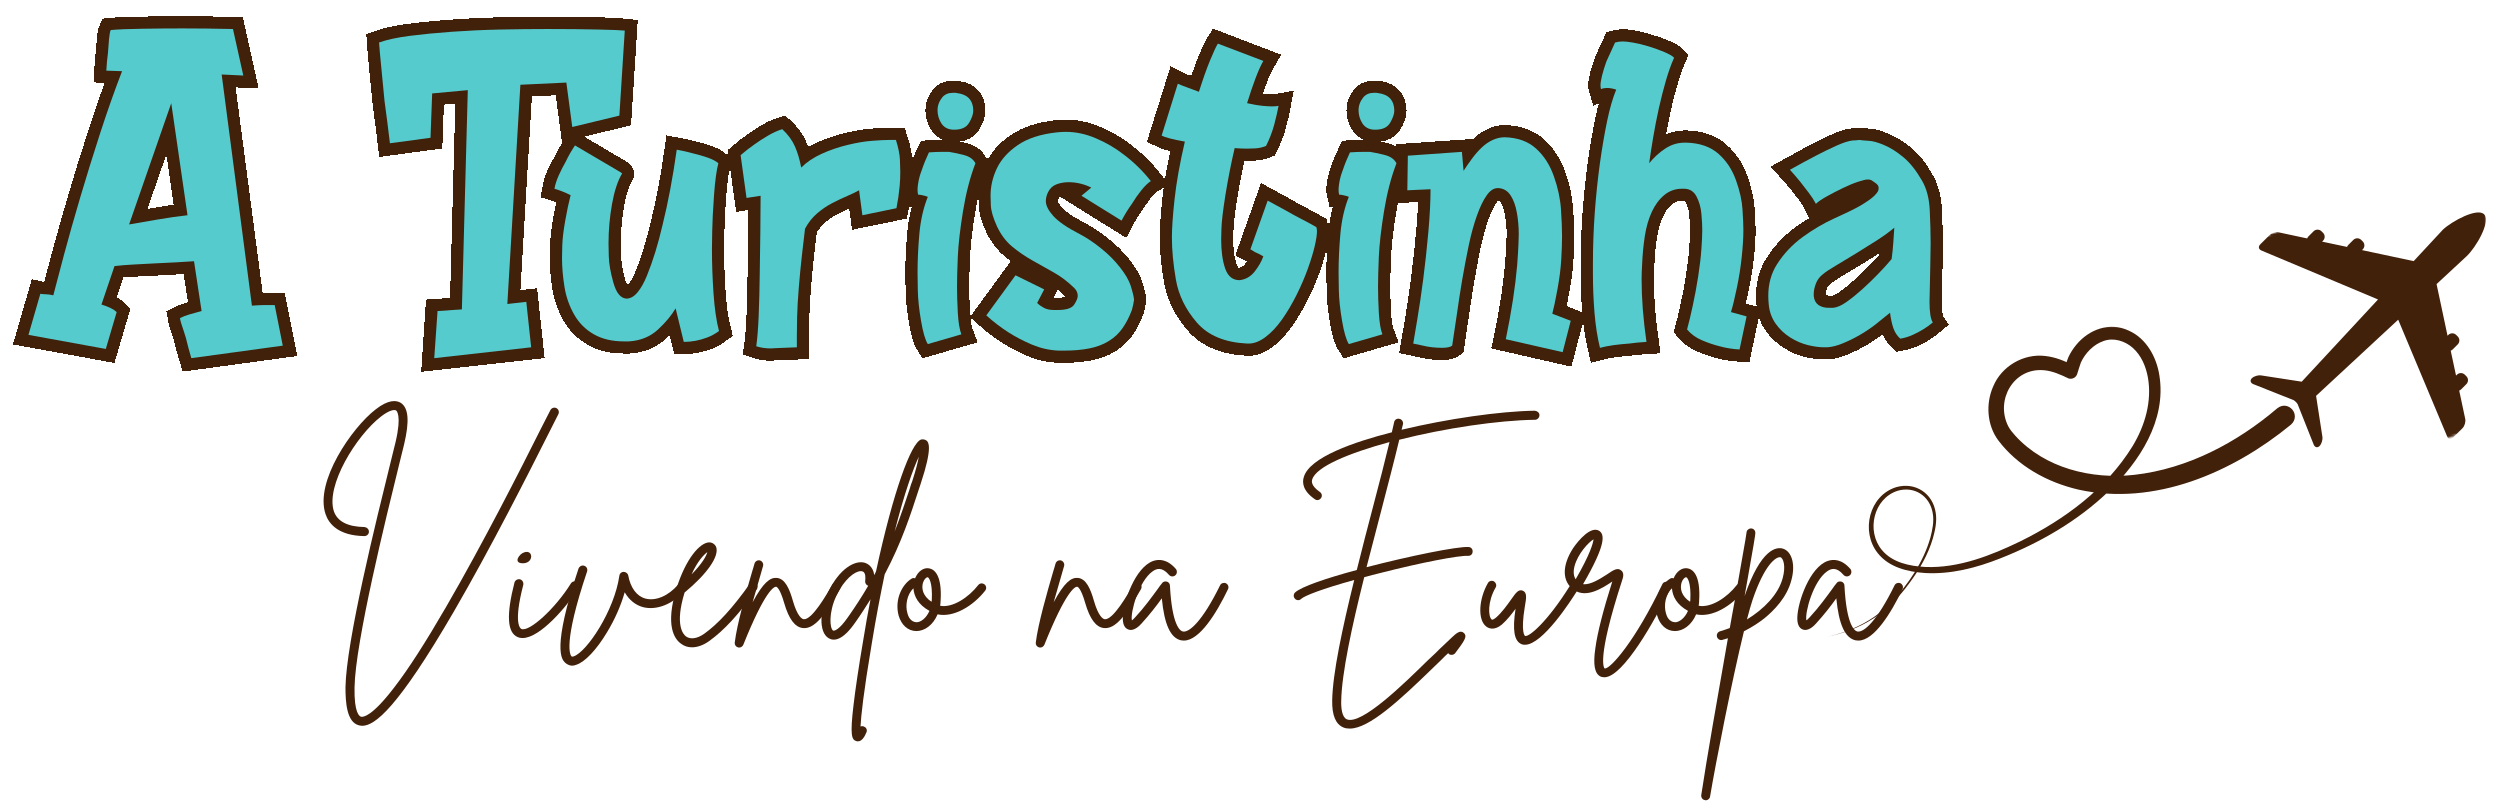 <svg width="880" height="286" viewBox="0 0 880 286" fill="none" xmlns="http://www.w3.org/2000/svg">
<g filter="url(#filter0_d_434_293)">
<path d="M10 112.861L14.191 98.394C14.688 98.516 15.323 98.577 16.096 98.577C16.868 98.577 17.756 98.707 18.75 98.952C19.645 95.54 20.915 90.751 22.559 84.577C24.234 78.403 26.146 71.678 28.28 64.388C30.452 57.066 32.808 49.5 35.355 41.681C37.894 33.87 40.441 26.655 42.98 20.053L37.443 19.862C37.573 17.597 37.757 15.509 38.001 13.581C38.124 11.936 38.254 10.36 38.376 8.837C38.498 7.315 38.697 6.229 38.98 5.578C41.489 5.334 45.168 5.181 50.002 5.119C54.843 5.051 59.601 5.02 64.282 5.02C69.896 5.02 75.8 5.081 82.003 5.211L85.629 21.583L78.003 21.216L88.703 102.579C90.47 102.456 92.053 102.395 93.445 102.395H96.704L99.541 116.678L67.349 121.054C66.576 118.507 65.941 116.166 65.444 114.024C65.199 113.129 64.932 112.272 64.656 111.468C64.404 110.635 64.159 109.885 63.907 109.234C63.662 108.492 63.478 107.727 63.349 106.955C64.373 106.457 65.505 106.021 66.745 105.654C68.022 105.249 69.429 104.858 70.982 104.491L68.282 86.949C66.393 87.071 64.236 87.201 61.819 87.324C59.402 87.446 56.916 87.584 54.377 87.744C51.83 87.867 49.352 87.989 46.935 88.112C44.548 88.234 42.33 88.425 40.281 88.67L35.722 102.211C38.269 102.953 40.051 103.841 41.076 104.858L37.259 117.841L10 112.861ZM55.356 72.298C59.165 71.648 62.714 71.135 66.003 70.76L60.282 31.307L45.443 74.019C48.235 73.492 51.539 72.918 55.356 72.298ZM133.44 9.954C136.231 8.96 139.872 8.187 144.369 7.629C148.897 7.04 153.854 6.558 159.253 6.183C164.646 5.785 170.229 5.517 175.996 5.395C181.794 5.272 187.362 5.211 192.693 5.211C199.668 5.211 205.703 5.272 210.789 5.395C215.876 5.517 218.927 5.64 219.952 5.77L218.04 35.683L201.435 39.684L199.347 24.054L183.155 24.842L178.604 102.02L185.251 101.232L186.972 117.237L152.882 121.054L153.999 104.491L162.604 103.933L164.692 26.747L152.087 27.864L151.528 43.494L137.249 45.407C136.599 40.067 135.964 35.124 135.344 30.565C134.969 26.502 134.587 22.501 134.182 18.561C133.807 14.621 133.562 11.752 133.44 9.954ZM195.156 61.411C195.408 60.011 195.905 58.466 196.647 56.76C197.42 55.054 198.261 53.424 199.156 51.871C200.058 49.982 201.144 48.084 202.414 46.195C205.581 48.084 208.365 49.729 210.789 51.129C212.923 52.399 214.82 53.516 216.457 54.48C218.132 55.406 218.973 55.949 218.973 56.102C217.451 58.619 216.273 62.199 215.44 66.851C214.629 71.472 214.231 76.077 214.231 80.668C214.231 81.043 214.262 82.534 214.323 85.135C214.384 87.744 214.912 90.858 215.906 94.484C216.923 98.118 218.461 99.993 220.511 100.115C221.903 100.115 223.203 99.388 224.411 97.927C225.62 96.443 226.721 94.469 227.715 92.021C228.74 89.542 229.735 86.75 230.691 83.644C231.654 80.515 232.503 77.302 233.253 74.019C235.173 66.384 236.833 57.609 238.225 47.687C240.366 48.084 242.339 48.536 244.137 49.033C245.781 49.408 247.426 49.89 249.063 50.479C250.707 51.037 251.977 51.703 252.879 52.476C252.26 54.74 251.747 58.451 251.342 63.592C250.975 68.741 250.753 73.01 250.692 76.391C250.63 79.742 250.6 81.861 250.6 82.764C250.6 87.729 250.783 92.908 251.158 98.302C251.533 103.696 252.168 108.102 253.063 111.514C251.671 112.539 250.271 113.312 248.879 113.84C247.487 114.337 246.148 114.712 244.879 114.957C243.487 115.202 242.087 115.332 240.695 115.332L237.812 103.512C236.412 105.929 234.354 108.416 231.624 110.956C228.893 113.503 225.497 114.896 221.436 115.141C220.816 115.141 220.182 115.141 219.532 115.141C215.47 115.141 211.982 114.322 209.068 112.677C206.154 111.032 203.821 108.722 202.085 105.746C200.38 102.739 199.232 99.465 198.643 95.93C198.085 92.365 197.81 88.999 197.81 85.832C197.81 85.181 197.84 83.728 197.901 81.463C197.963 79.168 198.307 76.238 198.926 72.665C199.577 69.1 200.227 66.109 200.877 63.691C198.835 62.697 196.922 61.939 195.156 61.411ZM265.614 45.774C267.014 44.787 268.559 43.777 270.264 42.752C272.008 41.727 273.691 40.969 275.335 40.472C277.385 42.362 278.869 44.397 279.802 46.57C280.766 48.712 281.508 51.175 282.035 53.968C283.925 52.07 286.326 50.464 289.248 49.125C292.193 47.794 295.244 46.753 298.411 46.011C301.57 45.231 304.423 44.756 306.962 44.565C309.509 44.382 311.536 44.29 313.058 44.29C313.96 44.29 314.718 44.29 315.337 44.29C316.24 47.082 316.714 49.438 316.783 51.359C316.844 53.248 316.874 54.633 316.874 55.498C316.874 57.303 316.813 58.956 316.683 60.478C316.438 63.148 316.064 65.749 315.567 68.297L303.574 70.76L302.411 62.016C301.264 62.636 299.864 63.301 298.22 64.013C296.575 64.694 294.824 65.52 292.965 66.484C291.137 67.409 289.355 68.618 287.619 70.11C285.913 71.564 284.483 73.369 283.336 75.504C283.091 77.799 282.731 80.859 282.265 84.669C281.836 88.486 281.462 92.396 281.148 96.397C280.842 100.398 280.659 103.826 280.59 106.679C280.529 109.533 280.498 111.713 280.498 113.236C280.498 114.758 280.498 116.089 280.498 117.237C277.056 117.359 274.731 117.451 273.523 117.52C272.314 117.612 271.587 117.658 271.335 117.658C269.446 117.658 267.74 117.39 266.218 116.862C266.593 114.2 266.876 110.581 267.06 106.021C267.243 101.431 267.365 96.642 267.434 91.646C267.495 86.627 267.557 81.632 267.618 76.666C267.679 71.709 267.71 67.44 267.71 63.875L262.776 64.663L260.688 49.592C262.333 48.199 263.97 46.922 265.614 45.774ZM323.162 59.69C323.406 58.045 323.858 56.4 324.508 54.756C325.127 52.835 325.946 50.8 326.971 48.658C328.615 48.536 330.198 48.474 331.713 48.474C332.493 48.474 333.265 48.474 334.045 48.474C335.812 48.727 337.61 49.109 339.438 49.637C341.296 50.135 342.596 51.083 343.346 52.476C341.449 57.41 339.996 63.018 338.971 69.314C337.946 75.611 337.342 80.997 337.158 85.465C336.975 89.894 336.875 93.383 336.875 95.93C336.875 98.6 336.975 101.653 337.158 105.096C337.342 108.508 337.763 111.032 338.413 112.677L326.603 116.12C325.701 114.728 324.898 111.996 324.179 107.934C323.498 103.872 323.123 100.283 323.062 97.185C323.001 94.056 322.97 91.975 322.97 90.95C322.97 86.643 323.192 82.083 323.62 77.271C324.087 72.436 325.081 68.106 326.603 64.296C325.946 64.013 325.295 63.814 324.645 63.691C324.026 63.561 323.529 63.5 323.162 63.5C323.032 63.003 322.97 62.429 322.97 61.779C322.97 61.159 323.032 60.463 323.162 59.69ZM331.713 29.218C332.615 28.193 333.824 27.681 335.346 27.681C335.59 27.681 335.919 27.681 336.317 27.681C338.581 27.925 340.195 28.591 341.159 29.677C342.122 30.764 342.596 32.194 342.596 33.962C342.596 35.109 342.122 36.517 341.159 38.192C340.195 39.837 338.459 40.656 335.95 40.656C335.797 40.656 335.59 40.656 335.346 40.656C333.579 40.533 332.24 39.776 331.345 38.384C330.473 36.983 330.045 35.461 330.045 33.824C330.045 32.148 330.596 30.611 331.713 29.218ZM357.45 91.929L367.538 96.856L365.075 101.607C365.695 102.257 366.483 102.846 367.447 103.374C368.41 103.872 369.588 104.116 370.98 104.116C371.477 104.116 371.929 104.116 372.334 104.116C375.37 104.116 377.29 103.481 378.101 102.211C378.935 100.941 379.355 99.916 379.355 99.136C379.355 98.118 378.981 97.231 378.239 96.489C375.944 94.194 373.497 92.319 370.888 90.858C368.288 89.397 365.741 87.974 363.263 86.582C360.777 85.181 358.452 83.598 356.287 81.831C354.146 80.033 352.379 77.676 350.979 74.761C349.587 71.724 348.861 69.223 348.799 67.272C348.731 65.283 348.7 64.15 348.7 63.875C348.7 60.585 349.434 57.395 350.887 54.289C352.348 51.16 354.781 48.429 358.192 46.103C361.634 43.746 366.207 42.239 371.913 41.589C373.061 41.467 374.147 41.406 375.172 41.406C378.736 41.406 382.285 42.163 385.818 43.685C389.383 45.2 392.626 47.113 395.54 49.408C399.104 52.07 402.286 55.192 405.077 58.757C404.052 59.376 402.936 60.463 401.727 62.016C400.549 63.531 399.448 65.114 398.423 66.759C397.153 68.526 395.945 70.5 394.798 72.665L380.701 63.875L384.143 61.037C381.604 59.767 378.935 59.132 376.143 59.132C374.598 59.132 373.152 59.392 371.821 59.92C370.483 60.417 369.512 61.366 368.892 62.758C368.364 63.783 368.097 64.793 368.097 65.78C368.097 67.333 368.984 69.1 370.751 71.089C372.548 73.04 375.676 75.152 380.143 77.416C382.529 78.686 385 80.346 387.539 82.389C390.086 84.409 392.297 86.627 394.193 89.045C396.113 91.463 397.383 93.666 398.002 95.647C398.66 97.606 399.043 99.22 399.165 100.49C399.043 101.638 398.798 102.846 398.423 104.116C397.528 106.534 396.442 108.661 395.165 110.489C393.895 112.318 392.266 113.84 390.285 115.049C388.335 116.258 386.055 117.114 383.447 117.612C380.839 118.14 377.956 118.4 374.797 118.4C374.024 118.4 373.259 118.4 372.517 118.4C369.32 118.277 366.238 117.581 363.263 116.304C360.287 115.034 357.588 113.641 355.171 112.119C352.379 110.321 349.71 108.286 347.17 106.021L357.45 91.929ZM414.607 24.467C415.349 24.842 416.359 25.263 417.629 25.722C418.906 26.158 420.374 26.686 422.049 27.306C423.441 22.868 424.734 19.196 425.912 16.281C427.12 13.336 428.046 11.347 428.704 10.329L444.704 16.465C443.802 17.987 442.869 20.015 441.913 22.562C440.98 25.102 440.001 28.017 438.983 31.307C441.278 31.804 443.121 32.133 444.513 32.286C445.913 32.409 446.999 32.47 447.771 32.47C448.636 32.47 449.401 32.409 450.051 32.286C449.768 33.809 449.271 35.897 448.559 38.567C447.878 41.23 446.9 43.838 445.63 46.378C444.36 46.876 443.091 47.159 441.813 47.22C440.574 47.281 439.633 47.312 438.983 47.312C437.584 47.312 436.13 47.25 434.608 47.128C433.339 52.583 432.253 58.076 431.35 63.592C430.486 69.115 430.004 73.055 429.912 75.412C429.851 77.768 429.82 79.069 429.82 79.321C429.82 83.384 430.295 86.78 431.258 89.512C432.222 92.235 433.912 93.605 436.329 93.605C438.471 93.352 440.238 92.35 441.63 90.583C443.029 88.808 444.047 87.025 444.704 85.227C443.68 84.608 442.655 84.095 441.63 83.697C441.133 83.322 440.635 83.009 440.146 82.764L446.234 65.596L452.514 69.039C454.28 70.064 456.139 71.089 458.097 72.107C460.078 73.101 461.829 74.05 463.352 74.945C463.474 75.32 463.535 75.833 463.535 76.483C463.535 77.63 463.29 79.321 462.793 81.555C462.296 83.758 461.508 86.39 460.422 89.466C459.336 92.503 458.005 95.601 456.422 98.769C454.839 101.928 453.118 104.813 451.259 107.421C449.431 110.022 447.488 112.103 445.446 113.656C443.427 115.171 441.461 115.936 439.542 115.936C439.289 115.936 439.106 115.936 438.983 115.936C431.105 115.531 425.193 113.052 421.262 108.492C417.323 103.902 414.867 98.876 413.911 93.413C412.978 87.959 412.512 83.009 412.512 78.579C412.512 75.381 412.825 70.867 413.445 65.038C414.095 59.208 415.303 52.476 417.07 44.848C414.906 44.473 413.116 44.099 411.724 43.731C410.332 43.326 409.383 43.004 408.886 42.752L414.607 24.467ZM471.36 59.69C471.604 58.045 472.056 56.4 472.706 54.756C473.325 52.835 474.151 50.8 475.169 48.658C476.813 48.536 478.396 48.474 479.918 48.474C480.691 48.474 481.463 48.474 482.243 48.474C484.01 48.727 485.808 49.109 487.636 49.637C489.494 50.135 490.802 51.083 491.544 52.476C489.655 57.41 488.194 63.018 487.169 69.314C486.152 75.611 485.548 80.997 485.356 85.465C485.173 89.894 485.081 93.383 485.081 95.93C485.081 98.6 485.173 101.653 485.356 105.096C485.548 108.508 485.961 111.032 486.611 112.677L474.801 116.12C473.899 114.728 473.096 111.996 472.384 107.934C471.696 103.872 471.329 100.283 471.268 97.185C471.207 94.056 471.168 91.975 471.168 90.95C471.168 86.643 471.39 82.083 471.826 77.271C472.285 72.436 473.279 68.106 474.801 64.296C474.151 64.013 473.501 63.814 472.843 63.691C472.224 63.561 471.727 63.5 471.36 63.5C471.237 63.003 471.168 62.429 471.168 61.779C471.168 61.159 471.237 60.463 471.36 59.69ZM479.918 29.218C480.813 28.193 482.022 27.681 483.544 27.681C483.796 27.681 484.117 27.681 484.523 27.681C486.787 27.925 488.4 28.591 489.356 29.677C490.32 30.764 490.802 32.194 490.802 33.962C490.802 35.109 490.32 36.517 489.356 38.192C488.4 39.837 486.664 40.656 484.148 40.656C483.995 40.656 483.796 40.656 483.544 40.656C481.777 40.533 480.446 39.776 479.543 38.384C478.679 36.983 478.243 35.461 478.243 33.824C478.243 32.148 478.802 30.611 479.918 29.218ZM495.552 49.775L514.627 48.474L515.186 55.13C516.08 53.73 517.059 52.307 518.115 50.846C519.201 49.393 520.348 48.084 521.557 46.937C522.765 45.789 524.066 44.909 525.465 44.29C526.857 43.639 528.249 43.31 529.649 43.31C534.238 43.433 537.925 44.772 540.716 47.312C543.508 49.859 545.604 53.126 546.996 57.127C548.395 61.128 549.214 65.007 549.459 68.756C549.711 72.512 549.833 75.664 549.833 78.204C549.833 80.346 549.742 83.039 549.558 86.298C549.367 89.527 548.916 93.046 548.204 96.856C547.524 100.674 546.935 103.527 546.437 105.417L552.901 107.934L550.017 118.958L530.016 114.399C532.066 104.629 533.397 95.93 534.016 88.303C534.299 84.983 534.468 82.435 534.529 80.668C534.59 78.9 534.628 77.814 534.628 77.416C534.628 74.746 534.391 72.222 533.924 69.827C533.496 67.409 532.762 65.413 531.737 63.829C530.72 62.215 529.32 61.35 527.553 61.22C527.431 61.22 527.308 61.22 527.186 61.22C525.786 61.22 524.486 62.092 523.278 63.829C522.069 65.535 520.922 67.907 519.836 70.944C518.75 73.989 517.786 77.477 516.952 81.417C516.142 85.35 515.384 89.397 514.673 93.559C513.992 97.682 513.35 101.775 512.761 105.838C512.203 109.9 511.675 113.519 511.185 116.678C510.528 117.176 509.319 117.42 507.552 117.42C506.535 117.42 505.418 117.359 504.202 117.237C502.994 117.114 501.892 116.923 500.906 116.678L497.464 115.936C497.709 114.536 498.175 111.744 498.856 107.559C499.567 103.344 500.271 98.562 500.952 93.23C501.663 87.897 502.267 82.374 502.764 76.666C503.292 70.959 503.552 65.941 503.552 61.595L495.368 62.016L495.552 49.775ZM560.702 87.698C560.702 81.861 560.916 75.94 561.352 69.926C561.819 63.875 562.423 58.091 563.165 52.568C563.945 47.051 564.794 42.041 565.727 37.542C566.683 33.013 567.739 29.356 568.886 26.564C567.739 26.158 566.668 25.959 565.681 25.959C564.901 25.959 564.19 26.097 563.54 26.38C563.417 25.974 563.356 25.523 563.356 25.026C563.356 24.253 563.54 23.106 563.914 21.583C564.312 20.068 564.825 18.424 565.444 16.656C566.347 14.606 567.372 12.372 568.519 9.954C569.414 9.71 570.301 9.58 571.165 9.58C572.068 9.58 573.276 9.71 574.798 9.954C576.313 10.199 578.11 10.651 580.19 11.301C582.301 11.921 584.175 12.594 585.82 13.305C587.495 14.017 588.642 14.682 589.262 15.302C588.267 17.597 587.319 20.267 586.424 23.305C585.522 26.349 584.688 29.585 583.908 33.028C583.166 36.471 582.5 39.883 581.911 43.265C581.353 46.615 580.886 49.683 580.519 52.476C582.156 50.433 584.022 48.712 586.095 47.312C588.206 45.919 590.531 45.215 593.071 45.215C593.201 45.215 593.399 45.215 593.675 45.215C598.363 45.346 602.096 46.646 604.888 49.125C607.679 51.611 609.744 54.725 611.075 58.481C612.406 62.23 613.163 65.657 613.355 68.756C613.569 71.862 613.676 74.249 613.676 75.924C613.676 78.717 613.477 81.892 613.071 85.465C612.704 88.999 612.131 92.61 611.351 96.305C610.609 99.993 609.913 102.846 609.263 104.858L614.792 106.396L612.33 118.025C609.913 117.902 607.557 117.52 605.262 116.862C603.243 116.372 601.186 115.669 599.075 114.773C596.994 113.871 595.258 112.601 593.866 110.956C594.486 108.661 595.136 105.899 595.816 102.678C596.528 99.45 597.17 95.992 597.729 92.304C598.317 88.609 598.7 85.403 598.891 82.672C599.075 79.941 599.166 77.692 599.166 75.924C599.166 74.371 599.075 72.497 598.891 70.294C598.7 68.06 598.126 66.032 597.17 64.204C596.237 62.337 594.746 61.411 592.703 61.411C592.451 61.411 592.267 61.411 592.145 61.411C589.728 61.411 587.617 62.138 585.82 63.592C584.053 65.053 582.592 67.019 581.445 69.506C580.328 71.984 579.51 74.853 578.982 78.112C578.485 81.333 578.171 84.669 578.049 88.112C577.927 89.879 577.865 91.646 577.865 93.413C577.865 100.023 578.439 107.33 579.586 115.332C577.414 115.454 575.372 115.653 573.444 115.936C571.678 116.059 569.865 116.242 568.006 116.495C566.178 116.74 564.564 117.053 563.165 117.42C562.301 113.764 561.666 109.655 561.26 105.096C560.886 100.505 560.702 95.976 560.702 91.508C560.702 90.238 560.702 88.968 560.702 87.698ZM625.447 88.112C627.864 84.302 630.923 81.058 634.61 78.388C638.304 75.725 642.052 73.537 645.868 71.831C649.677 70.095 652.592 68.649 654.611 67.501C657.028 66.109 658.703 64.946 659.636 64.013C660.592 63.056 661.104 62.352 661.166 61.924C661.265 61.457 661.311 61.22 661.311 61.22C661.311 60.6 661.012 60.073 660.424 59.644C659.865 59.178 659.261 58.757 658.611 58.382C658.489 58.382 658.366 58.351 658.236 58.29C658.114 58.229 657.93 58.198 657.678 58.198C657.555 58.198 657.418 58.198 657.265 58.198C656.768 58.198 655.727 58.451 654.144 58.94C652.561 59.438 650.779 60.172 648.798 61.128C646.84 62.092 644.935 63.087 643.077 64.104C641.249 65.099 639.941 65.986 639.168 66.759C638.549 65.489 637.73 64.189 636.705 62.85C635.681 61.519 634.671 60.218 633.677 58.94C632.529 57.548 631.321 56.156 630.051 54.756C633.218 52.988 636.254 51.328 639.168 49.775C641.585 48.505 644.002 47.342 646.427 46.286C648.844 45.2 650.748 44.596 652.148 44.473C652.89 44.473 653.647 44.412 654.427 44.29C655.322 44.412 656.469 44.504 657.869 44.565C659.261 44.626 661.058 45.139 663.261 46.103C665.495 47.036 667.758 48.459 670.053 50.38C672.348 52.277 674.505 55.008 676.516 58.573C678.16 61.365 679.078 64.885 679.262 69.131C679.476 73.384 679.591 77.225 679.591 80.668C679.591 82.312 679.56 84.891 679.491 88.395C679.43 91.868 679.369 94.783 679.308 97.139C679.247 99.496 679.216 100.796 679.216 101.048C679.216 104.858 679.591 107.345 680.333 108.492C679.308 109.387 678.161 110.214 676.891 110.956C675.897 111.606 674.688 112.256 673.265 112.907C671.866 113.534 670.413 113.962 668.891 114.215C667.743 113.19 666.917 111.92 666.428 110.397C665.931 108.875 665.556 107.092 665.311 105.05C663.758 106.32 662.099 107.651 660.332 109.051C658.565 110.443 656.691 111.713 654.702 112.861C652.752 114.008 650.779 114.988 648.798 115.799C646.84 116.632 644.966 117.114 643.168 117.237C642.794 117.237 642.427 117.237 642.052 117.237C640.407 117.237 638.533 116.992 636.422 116.495C634.319 115.997 632.239 115.11 630.189 113.84C628.177 112.57 626.472 110.956 625.072 109.005C623.68 107.016 622.862 104.813 622.609 102.395C622.487 101.247 622.426 100.161 622.426 99.136C622.426 94.951 623.435 91.279 625.447 88.112ZM638.426 99.136C638.549 100.536 639.092 101.592 640.056 102.303C641.012 102.984 642.251 103.328 643.773 103.328C644.27 103.328 644.767 103.328 645.264 103.328C646.656 103.206 648.239 102.502 650.006 101.232C651.804 99.962 653.647 98.47 655.544 96.764C657.464 95.058 659.338 93.26 661.166 91.371C663.032 89.45 664.592 87.729 665.869 86.207C666.114 84.286 666.298 82.404 666.428 80.576C666.55 78.717 666.672 76.904 666.795 75.136C665.15 76.529 663.093 78.036 660.607 79.642C658.129 81.226 655.651 82.779 653.165 84.302C650.718 85.816 648.408 87.216 646.236 88.486C644.071 89.756 642.549 90.766 641.677 91.508C640.53 92.411 639.696 93.528 639.168 94.859C638.671 96.19 638.426 97.369 638.426 98.394C638.426 98.646 638.426 98.891 638.426 99.136Z" stroke="#42210B" stroke-width="8.595" shape-rendering="crispEdges"/>
</g>
<g filter="url(#filter1_d_434_293)">
<path d="M10.014 112.872L14.205 98.397C14.695 98.519 15.314 98.581 16.071 98.581C16.844 98.581 17.739 98.703 18.764 98.948C19.659 95.52 20.921 90.731 22.557 84.565C24.209 78.406 26.114 71.674 28.278 64.368C30.435 57.069 32.783 49.51 35.315 41.692C37.862 33.88 40.409 26.666 42.964 20.056L37.426 19.872C37.548 17.593 37.74 15.496 38.007 13.599C38.13 11.947 38.252 10.355 38.374 8.825C38.512 7.295 38.711 6.216 38.956 5.581C41.503 5.337 45.182 5.184 50 5.122C54.834 5.046 59.592 5 64.288 5C69.871 5 75.776 5.077 82.002 5.214L85.642 21.586L78.024 21.219L88.671 102.589C90.446 102.452 92.037 102.375 93.444 102.375H96.687L99.532 116.666L67.347 121.073C66.59 118.518 65.955 116.161 65.45 114.004C65.183 113.132 64.915 112.282 64.655 111.464C64.41 110.63 64.165 109.896 63.92 109.261C63.653 108.488 63.462 107.723 63.339 106.965C64.356 106.46 65.496 106.017 66.766 105.649C68.028 105.267 69.427 104.877 70.957 104.487L68.296 86.952C66.399 87.074 64.234 87.212 61.809 87.35C59.4 87.472 56.922 87.594 54.375 87.717C51.843 87.839 49.365 87.977 46.941 88.115C44.532 88.237 42.321 88.421 40.302 88.665L35.713 102.191C38.26 102.972 40.042 103.859 41.067 104.854L37.242 117.829L10.014 112.872ZM55.354 72.293C59.148 71.643 62.697 71.131 66.001 70.763L60.28 31.318L45.442 74.007C48.233 73.502 51.538 72.928 55.354 72.293Z" fill="#55CBCD"/>
</g>
<g filter="url(#filter2_d_434_293)">
<path d="M133.428 9.958C136.219 8.963 139.868 8.175 144.38 7.601C148.885 7.035 153.842 6.553 159.249 6.163C164.649 5.78 170.24 5.52 176.015 5.398C181.782 5.275 187.342 5.214 192.689 5.214C199.664 5.214 205.691 5.275 210.77 5.398C215.864 5.52 218.915 5.643 219.917 5.765L218.021 35.694L201.438 39.703L199.358 24.065L183.174 24.83L178.585 102.008L185.254 101.243L186.967 117.248L152.855 121.073L154.018 104.487L162.584 103.905L164.664 26.727L152.121 27.89L151.539 43.497L137.252 45.425C136.617 40.085 135.982 35.127 135.355 30.553C134.965 26.498 134.575 22.497 134.193 18.557C133.803 14.624 133.55 11.755 133.428 9.958Z" fill="#55CBCD"/>
</g>
<g filter="url(#filter3_d_434_293)">
<path d="M195.169 61.43C195.414 60.022 195.911 58.462 196.668 56.748C197.441 55.034 198.267 53.412 199.146 51.882C200.041 49.985 201.12 48.087 202.389 46.19C205.571 48.087 208.363 49.732 210.772 51.117C212.929 52.402 214.841 53.527 216.493 54.483C218.145 55.424 218.971 55.952 218.971 56.075C217.441 58.63 216.256 62.218 215.422 66.846C214.604 71.483 214.198 76.088 214.198 80.678C214.198 81.046 214.229 82.537 214.29 85.146C214.351 87.763 214.887 90.884 215.912 94.51C216.929 98.121 218.459 99.988 220.501 100.111C221.885 100.111 223.178 99.391 224.386 97.938C225.61 96.469 226.719 94.503 227.721 92.032C228.738 89.545 229.725 86.753 230.689 83.647C231.645 80.525 232.501 77.312 233.259 74.007C235.155 66.38 236.808 57.605 238.215 47.69C240.372 48.08 242.345 48.531 244.12 49.036C245.772 49.426 247.424 49.908 249.076 50.474C250.728 51.048 251.99 51.714 252.869 52.464C252.235 54.751 251.722 58.462 251.34 63.603C250.973 68.744 250.758 73.013 250.697 76.394C250.636 79.76 250.606 81.887 250.606 82.759C250.606 87.717 250.789 92.904 251.156 98.305C251.539 103.691 252.181 108.098 253.084 111.525C251.676 112.55 250.269 113.315 248.862 113.82C247.47 114.333 246.146 114.708 244.884 114.952C243.477 115.213 242.077 115.35 240.693 115.35L237.817 103.538C236.425 105.948 234.368 108.427 231.637 110.974C228.899 113.507 225.503 114.899 221.449 115.167C220.814 115.167 220.18 115.167 219.552 115.167C215.468 115.167 211.973 114.34 209.059 112.688C206.137 111.035 203.827 108.725 202.114 105.741C200.401 102.742 199.253 99.468 198.687 95.918C198.114 92.353 197.831 88.987 197.831 85.82C197.831 85.192 197.861 83.731 197.922 81.444C197.984 79.141 198.328 76.21 198.963 72.661C199.59 69.111 200.225 66.127 200.859 63.694C198.84 62.7 196.943 61.942 195.169 61.43Z" fill="#55CBCD"/>
</g>
<g filter="url(#filter4_d_434_293)">
<path d="M265.622 45.792C267.029 44.775 268.59 43.765 270.303 42.763C272.016 41.745 273.699 40.98 275.351 40.468C277.385 42.365 278.877 44.4 279.818 46.557C280.774 48.722 281.508 51.201 282.02 53.994C283.917 52.081 286.319 50.459 289.241 49.128C292.178 47.804 295.222 46.764 298.388 46.007C301.57 45.234 304.423 44.752 306.955 44.568C309.502 44.369 311.544 44.262 313.073 44.262C313.968 44.262 314.733 44.262 315.368 44.262C316.24 47.062 316.714 49.419 316.775 51.331C316.852 53.229 316.898 54.629 316.898 55.524C316.898 57.299 316.821 58.951 316.684 60.481C316.439 63.136 316.056 65.737 315.552 68.285L303.559 70.763L302.396 61.981C301.249 62.616 299.857 63.289 298.205 64C296.553 64.697 294.809 65.523 292.973 66.479C291.137 67.42 289.363 68.621 287.65 70.09C285.936 71.559 284.506 73.365 283.367 75.507C283.099 77.817 282.739 80.877 282.296 84.687C281.867 88.482 281.485 92.384 281.164 96.377C280.835 100.378 280.644 103.813 280.582 106.69C280.521 109.551 280.491 111.732 280.491 113.239C280.491 114.769 280.491 116.1 280.491 117.248C277.064 117.37 274.747 117.462 273.546 117.523C272.337 117.6 271.603 117.645 271.343 117.645C269.446 117.645 267.733 117.385 266.203 116.88C266.586 114.21 266.876 110.592 267.06 106.017C267.243 101.449 267.366 96.653 267.427 91.634C267.503 86.615 267.58 81.627 267.641 76.67C267.702 71.712 267.733 67.458 267.733 63.909L262.777 64.674L260.696 49.617C262.325 48.21 263.97 46.94 265.622 45.792Z" fill="#55CBCD"/>
</g>
<g filter="url(#filter5_d_434_293)">
<path d="M323.163 59.716C323.408 58.064 323.851 56.411 324.509 54.759C325.136 52.846 325.962 50.803 326.987 48.638C328.616 48.516 330.2 48.455 331.729 48.455C332.502 48.455 333.267 48.455 334.024 48.455C335.798 48.722 337.603 49.113 339.439 49.617C341.29 50.107 342.598 51.056 343.355 52.464C341.458 57.421 339.997 63.044 338.98 69.325C337.955 75.614 337.343 80.977 337.145 85.422C336.961 89.874 336.869 93.371 336.869 95.918C336.869 98.596 336.961 101.641 337.145 105.068C337.343 108.495 337.764 111.035 338.399 112.688L326.59 116.115C325.687 114.708 324.892 111.976 324.203 107.914C323.507 103.859 323.132 100.279 323.071 97.173C323.01 94.051 322.979 91.986 322.979 90.961C322.979 86.638 323.194 82.071 323.622 77.251C324.066 72.416 325.06 68.093 326.59 64.276C325.955 64.031 325.32 63.847 324.693 63.725C324.058 63.587 323.545 63.511 323.163 63.511C323.041 63.006 322.979 62.432 322.979 61.797C322.979 61.17 323.041 60.474 323.163 59.716ZM331.729 29.206C332.624 28.189 333.84 27.676 335.37 27.676C335.615 27.676 335.928 27.676 336.319 27.676C338.598 27.944 340.212 28.617 341.152 29.696C342.108 30.782 342.59 32.205 342.59 33.98C342.59 35.127 342.108 36.52 341.152 38.172C340.212 39.825 338.468 40.651 335.921 40.651C335.798 40.651 335.615 40.651 335.37 40.651C333.573 40.529 332.227 39.779 331.332 38.387C330.452 36.979 330.016 35.449 330.016 33.796C330.016 32.144 330.582 30.614 331.729 29.206Z" fill="#55CBCD"/>
</g>
<g filter="url(#filter6_d_434_293)">
<path d="M357.458 91.909L367.554 96.867L365.076 101.641C365.703 102.276 366.491 102.85 367.432 103.354C368.388 103.867 369.574 104.12 370.981 104.12C371.486 104.12 371.937 104.12 372.327 104.12C375.364 104.12 377.291 103.492 378.109 102.222C378.943 100.937 379.364 99.919 379.364 99.162C379.364 98.144 378.981 97.249 378.232 96.469C375.922 94.189 373.467 92.323 370.859 90.869C368.266 89.4 365.726 87.977 363.241 86.585C360.77 85.177 358.453 83.586 356.296 81.811C354.154 80.036 352.38 77.695 350.972 74.772C349.58 71.712 348.846 69.203 348.77 67.244C348.708 65.27 348.678 64.153 348.678 63.909C348.678 60.604 349.412 57.406 350.881 54.3C352.349 51.178 354.797 48.447 358.223 46.098C361.65 43.734 366.216 42.235 371.929 41.6C373.069 41.477 374.147 41.416 375.172 41.416C378.721 41.416 382.27 42.181 385.819 43.712C389.383 45.226 392.626 47.124 395.548 49.403C399.112 52.081 402.294 55.187 405.093 58.737C404.069 59.395 402.952 60.481 401.728 62.011C400.52 63.526 399.418 65.102 398.424 66.755C397.139 68.53 395.923 70.503 394.783 72.661L380.679 63.909L384.136 61.032C381.582 59.77 378.912 59.135 376.121 59.135C374.591 59.135 373.161 59.395 371.838 59.9C370.507 60.412 369.52 61.361 368.87 62.746C368.38 63.771 368.136 64.788 368.136 65.806C368.136 67.336 369.023 69.096 370.797 71.07C372.572 73.028 375.677 75.155 380.129 77.435C382.53 78.705 385.001 80.357 387.532 82.392C390.079 84.412 392.305 86.638 394.202 89.063C396.114 91.473 397.391 93.669 398.026 95.643C398.653 97.601 399.043 99.216 399.189 100.478C399.043 101.625 398.791 102.834 398.424 104.12C397.521 106.529 396.435 108.649 395.15 110.485C393.881 112.321 392.259 113.843 390.286 115.044C388.328 116.268 386.041 117.133 383.433 117.646C380.84 118.15 377.956 118.411 374.775 118.411C374.017 118.411 373.26 118.411 372.511 118.411C369.329 118.265 366.239 117.561 363.241 116.299C360.258 115.029 357.565 113.637 355.164 112.107C352.364 110.332 349.703 108.304 347.179 106.017L357.458 91.909Z" fill="#55CBCD"/>
</g>
<g filter="url(#filter7_d_434_293)">
<path d="M414.588 24.463C415.36 24.83 416.378 25.243 417.647 25.687C418.909 26.138 420.37 26.681 422.022 27.309C423.43 22.864 424.73 19.184 425.938 16.261C427.139 13.347 428.057 11.38 428.692 10.355L444.693 16.445C443.813 17.975 442.895 20.018 441.939 22.565C440.975 25.098 439.989 28.013 438.971 31.318C441.251 31.83 443.086 32.144 444.478 32.266C445.886 32.389 446.972 32.45 447.752 32.45C448.624 32.45 449.389 32.389 450.047 32.266C449.779 33.796 449.297 35.9 448.609 38.57C447.913 41.225 446.926 43.826 445.641 46.374C444.371 46.886 443.109 47.169 441.847 47.23C440.578 47.292 439.622 47.322 438.971 47.322C437.579 47.322 436.126 47.261 434.597 47.139C433.327 52.586 432.248 58.079 431.354 63.602C430.474 69.134 430.007 73.081 429.946 75.445C429.885 77.794 429.854 79.087 429.854 79.332C429.854 83.394 430.321 86.791 431.262 89.522C432.218 92.261 433.901 93.623 436.31 93.623C438.467 93.378 440.241 92.368 441.633 90.593C443.041 88.803 444.058 87.013 444.693 85.238C443.668 84.611 442.658 84.098 441.664 83.708C441.151 83.341 440.639 83.027 440.134 82.759L446.222 65.622L452.525 69.05C454.299 70.075 456.165 71.092 458.123 72.11C460.097 73.112 461.841 74.061 463.355 74.956C463.493 75.323 463.569 75.836 463.569 76.486C463.569 77.633 463.309 79.317 462.804 81.535C462.292 83.761 461.496 86.393 460.418 89.43C459.332 92.475 458.001 95.581 456.41 98.764C454.819 101.947 453.106 104.846 451.27 107.455C449.435 110.048 447.492 112.106 445.457 113.637C443.415 115.167 441.45 115.932 439.553 115.932C439.308 115.932 439.109 115.932 438.971 115.932C431.094 115.541 425.189 113.07 421.257 108.495C417.318 103.928 414.871 98.909 413.915 93.439C412.974 87.977 412.508 83.019 412.508 78.567C412.508 75.384 412.821 70.878 413.456 65.041C414.083 59.211 415.292 52.479 417.066 44.844C414.902 44.461 413.119 44.078 411.712 43.711C410.32 43.329 409.387 43 408.897 42.732L414.588 24.463Z" fill="#55CBCD"/>
</g>
<g filter="url(#filter8_d_434_293)">
<path d="M471.363 59.716C471.608 58.064 472.052 56.411 472.709 54.759C473.337 52.846 474.163 50.803 475.188 48.638C476.817 48.516 478.4 48.455 479.93 48.455C480.702 48.455 481.467 48.455 482.224 48.455C483.999 48.722 485.804 49.113 487.639 49.617C489.49 50.107 490.798 51.056 491.555 52.464C489.659 57.421 488.198 63.044 487.18 69.325C486.156 75.614 485.544 80.977 485.345 85.422C485.161 89.874 485.069 93.371 485.069 95.918C485.069 98.596 485.161 101.641 485.345 105.068C485.544 108.495 485.964 111.035 486.599 112.688L474.79 116.115C473.887 114.708 473.092 111.976 472.403 107.914C471.707 103.859 471.333 100.279 471.271 97.173C471.21 94.051 471.18 91.986 471.18 90.961C471.18 86.638 471.394 82.071 471.822 77.251C472.266 72.416 473.26 68.093 474.79 64.276C474.155 64.031 473.52 63.847 472.893 63.725C472.258 63.587 471.746 63.511 471.363 63.511C471.241 63.006 471.18 62.432 471.18 61.797C471.18 61.17 471.241 60.474 471.363 59.716ZM479.93 29.206C480.824 28.189 482.041 27.676 483.57 27.676C483.815 27.676 484.129 27.676 484.519 27.676C486.798 27.944 488.412 28.617 489.353 29.696C490.309 30.782 490.791 32.205 490.791 33.98C490.791 35.127 490.309 36.52 489.353 38.172C488.412 39.825 486.668 40.651 484.121 40.651C483.999 40.651 483.815 40.651 483.57 40.651C481.773 40.529 480.427 39.779 479.532 38.387C478.652 36.979 478.216 35.449 478.216 33.796C478.216 32.144 478.782 30.614 479.93 29.206Z" fill="#55CBCD"/>
</g>
<g filter="url(#filter9_d_434_293)">
<path d="M495.562 49.801L514.592 48.455L515.173 55.126C516.068 53.741 517.055 52.31 518.141 50.842C519.219 49.373 520.359 48.072 521.567 46.925C522.768 45.785 524.061 44.897 525.453 44.262C526.86 43.635 528.252 43.313 529.644 43.313C534.233 43.436 537.92 44.775 540.719 47.322C543.511 49.855 545.599 53.129 546.991 57.146C548.399 61.147 549.225 65.026 549.469 68.774C549.714 72.508 549.836 75.652 549.836 78.2C549.836 80.365 549.745 83.065 549.561 86.309C549.378 89.538 548.926 93.057 548.215 96.867C547.519 100.684 546.915 103.538 546.41 105.435L552.896 107.914L550.051 118.961L530.042 114.402C532.061 104.609 533.392 95.91 534.05 88.298C534.295 84.993 534.448 82.453 534.509 80.678C534.57 78.888 534.601 77.802 534.601 77.435C534.601 74.765 534.371 72.225 533.928 69.815C533.499 67.389 532.773 65.393 531.755 63.817C530.73 62.225 529.338 61.361 527.564 61.216C527.442 61.216 527.304 61.216 527.166 61.216C525.774 61.216 524.482 62.088 523.281 63.817C522.072 65.531 520.933 67.91 519.854 70.947C518.768 73.992 517.812 77.488 516.978 81.443C516.16 85.383 515.395 89.415 514.684 93.531C513.988 97.655 513.353 101.755 512.787 105.833C512.213 109.896 511.67 113.507 511.165 116.666C510.531 117.171 509.33 117.431 507.555 117.431C506.53 117.431 505.421 117.37 504.221 117.248C503.012 117.125 501.903 116.926 500.886 116.666L497.459 115.932C497.704 114.524 498.171 111.732 498.867 107.547C499.578 103.347 500.282 98.581 500.978 93.256C501.666 87.916 502.27 82.385 502.783 76.67C503.287 70.962 503.548 65.944 503.548 61.613L495.379 61.981L495.562 49.801Z" fill="#55CBCD"/>
</g>
<g filter="url(#filter10_d_434_293)">
<path d="M560.71 87.717C560.71 81.887 560.924 75.95 561.352 69.906C561.796 63.87 562.4 58.087 563.157 52.555C563.93 47.032 564.787 42.013 565.727 37.499C566.683 32.993 567.747 29.344 568.909 26.544C567.747 26.161 566.661 25.962 565.666 25.962C564.886 25.962 564.182 26.1 563.555 26.36C563.433 25.978 563.372 25.526 563.372 25.014C563.372 24.264 563.555 23.116 563.922 21.586C564.305 20.056 564.817 18.404 565.452 16.629C566.347 14.609 567.364 12.39 568.511 9.957C569.406 9.713 570.294 9.59 571.173 9.59C572.068 9.59 573.269 9.728 574.783 9.988C576.313 10.233 578.126 10.677 580.229 11.304C582.325 11.939 584.206 12.612 585.858 13.324C587.51 14.02 588.65 14.685 589.285 15.313C588.26 17.6 587.304 20.27 586.409 23.331C585.529 26.375 584.703 29.604 583.931 33.031C583.174 36.459 582.508 39.855 581.942 43.222C581.369 46.588 580.887 49.671 580.504 52.464C582.156 50.428 584.03 48.715 586.134 47.322C588.229 45.915 590.547 45.211 593.079 45.211C593.216 45.211 593.415 45.211 593.66 45.211C598.348 45.356 602.089 46.664 604.888 49.128C607.68 51.599 609.737 54.713 611.068 58.461C612.414 62.218 613.179 65.653 613.362 68.774C613.561 71.88 613.668 74.252 613.668 75.904C613.668 78.705 613.47 81.887 613.087 85.452C612.72 89.002 612.146 92.628 611.374 96.316C610.617 99.988 609.921 102.834 609.293 104.854L614.8 106.384L612.322 118.013C609.913 117.89 607.565 117.508 605.286 116.88C603.243 116.368 601.171 115.664 599.075 114.769C596.995 113.897 595.251 112.627 593.843 110.974C594.471 108.694 595.136 105.925 595.832 102.681C596.543 99.437 597.186 95.979 597.759 92.307C598.325 88.62 598.708 85.406 598.891 82.668C599.09 79.936 599.197 77.679 599.197 75.904C599.197 74.374 599.09 72.5 598.891 70.274C598.708 68.055 598.134 66.02 597.178 64.184C596.237 62.348 594.746 61.43 592.711 61.43C592.444 61.43 592.253 61.43 592.13 61.43C589.721 61.43 587.633 62.164 585.858 63.633C584.084 65.087 582.615 67.053 581.453 69.539C580.306 72.01 579.479 74.864 578.975 78.108C578.485 81.336 578.164 84.657 578.026 88.084C577.904 89.882 577.843 91.664 577.843 93.439C577.843 100.049 578.409 107.356 579.556 115.35C577.391 115.473 575.365 115.664 573.468 115.932C571.693 116.054 569.873 116.238 568.022 116.483C566.186 116.743 564.572 117.064 563.188 117.431C562.286 113.759 561.643 109.643 561.261 105.068C560.894 100.478 560.71 95.972 560.71 91.542C560.71 90.257 560.71 88.987 560.71 87.717Z" fill="#55CBCD"/>
</g>
<g filter="url(#filter11_d_434_293)">
<path d="M625.463 88.084C627.865 84.29 630.917 81.061 634.611 78.383C638.298 75.713 642.045 73.518 645.839 71.804C649.648 70.09 652.577 68.667 654.62 67.52C657.021 66.112 658.704 64.942 659.668 64.001C660.624 63.044 661.136 62.34 661.197 61.889C661.259 61.445 661.289 61.216 661.289 61.216C661.289 60.588 660.998 60.053 660.432 59.624C659.859 59.181 659.255 58.76 658.627 58.37C658.482 58.37 658.352 58.339 658.23 58.278C658.107 58.217 657.924 58.186 657.679 58.186C657.534 58.186 657.404 58.186 657.281 58.186C656.769 58.186 655.721 58.446 654.13 58.951C652.539 59.464 650.749 60.198 648.776 61.154C646.818 62.096 644.921 63.075 643.086 64.092C641.25 65.117 639.95 66.005 639.2 66.755C638.542 65.492 637.709 64.199 636.691 62.868C635.689 61.522 634.68 60.221 633.663 58.951C632.515 57.544 631.315 56.151 630.053 54.759C633.211 52.984 636.263 51.331 639.2 49.801C641.602 48.539 644.011 47.368 646.42 46.282C648.822 45.203 650.734 44.591 652.141 44.446C652.891 44.446 653.656 44.385 654.436 44.262C655.308 44.385 656.44 44.492 657.832 44.568C659.239 44.63 661.052 45.142 663.278 46.098C665.496 47.039 667.752 48.47 670.039 50.383C672.318 52.28 674.483 55.004 676.525 58.553C678.177 61.353 679.095 64.88 679.278 69.142C679.477 73.388 679.584 77.236 679.584 80.678C679.584 82.331 679.539 84.901 679.462 88.39C679.401 91.879 679.34 94.801 679.278 97.142C679.217 99.491 679.187 100.799 679.187 101.059C679.187 104.877 679.569 107.356 680.349 108.496C679.324 109.375 678.177 110.202 676.892 110.974C675.89 111.609 674.689 112.244 673.282 112.872C671.89 113.507 670.437 113.958 668.907 114.218C667.76 113.201 666.934 111.923 666.429 110.393C665.916 108.863 665.542 107.088 665.297 105.068C663.767 106.338 662.115 107.669 660.341 109.077C658.566 110.469 656.685 111.732 654.711 112.872C652.73 114.019 650.749 114.991 648.776 115.809C646.818 116.643 644.952 117.125 643.177 117.248C642.81 117.248 642.428 117.248 642.045 117.248C640.393 117.248 638.512 116.988 636.416 116.483C634.313 115.97 632.24 115.083 630.205 113.82C628.186 112.558 626.473 110.944 625.066 108.985C623.674 107.011 622.863 104.808 622.618 102.375C622.496 101.235 622.435 100.164 622.435 99.162C622.435 94.962 623.444 91.267 625.463 88.084ZM638.435 99.162C638.558 100.554 639.085 101.602 640.026 102.314C640.982 103.01 642.229 103.354 643.759 103.354C644.263 103.354 644.776 103.354 645.288 103.354C646.673 103.217 648.256 102.513 650.03 101.243C651.82 99.981 653.671 98.489 655.568 96.775C657.465 95.061 659.331 93.256 661.167 91.359C663.018 89.446 664.578 87.717 665.848 86.187C666.108 84.29 666.307 82.423 666.429 80.587C666.551 78.735 666.674 76.914 666.796 75.139C665.144 76.547 663.079 78.047 660.616 79.638C658.146 81.214 655.667 82.759 653.182 84.29C650.711 85.82 648.394 87.22 646.237 88.482C644.072 89.752 642.543 90.769 641.648 91.542C640.5 92.422 639.674 93.531 639.17 94.878C638.68 96.209 638.435 97.379 638.435 98.397C638.435 98.642 638.435 98.902 638.435 99.162Z" fill="#55CBCD"/>
</g>
<g filter="url(#filter12_d_434_293)">
<mask id="mask0_434_293" style="mask-type:luminance" maskUnits="userSpaceOnUse" x="642" y="110" width="167" height="112">
<path d="M642.228 110.267H808.66V221.903H642.228V110.267Z" fill="white"/>
</mask>
<g mask="url(#mask0_434_293)">
<mask id="mask1_434_293" style="mask-type:luminance" maskUnits="userSpaceOnUse" x="615" y="48" width="288" height="194">
<path d="M615.825 157.983L866.032 48.98L902.538 132.821L652.332 241.825L615.825 157.983Z" fill="white"/>
</mask>
<g mask="url(#mask1_434_293)">
<mask id="mask2_434_293" style="mask-type:luminance" maskUnits="userSpaceOnUse" x="615" y="48" width="288" height="194">
<path d="M615.825 157.983L866.032 48.98L902.538 132.821L652.332 241.825L615.825 157.983Z" fill="white"/>
</mask>
<g mask="url(#mask2_434_293)">
<path d="M806.435 145.459C785.914 162.298 758.394 174.302 731.54 168.327C720.618 165.771 710.201 160.057 703.371 150.983C699.378 145.59 698.942 138.084 701.596 132.033C704.548 124.903 712.273 120.374 719.937 121.307C723.586 121.72 726.813 123.044 730.01 124.75L726.546 126.15L727.249 124.023C727.456 123.419 727.815 122.324 728.075 121.72C728.787 120.182 729.727 118.736 730.806 117.421C735.311 111.928 742.646 109.196 749.369 112.402C755.549 115.133 759.151 121.797 760.107 128.185C762.631 143.983 753.086 158.526 742.217 168.977C731.334 179.412 718.079 187.04 704.128 192.54C695.737 195.868 686.781 198.209 677.648 197.705C671.583 197.299 664.944 195.746 660.982 190.72C654.879 183.115 657.908 170.369 667.552 167.455C674.245 165.596 680.371 169.681 681.373 176.497C681.863 179.535 681.182 182.58 680.379 185.487C678.689 191.255 675.629 196.496 672.08 201.285C668.57 206.082 664.417 210.504 659.391 213.725C654.389 216.984 648.699 219.034 642.894 220.189C651.59 218.368 659.843 214.26 665.984 207.78C671.927 201.338 677.09 193.711 679.499 185.242C680.211 182.465 680.838 179.527 680.325 176.673C679.331 170.576 673.878 167.011 667.943 168.763C659.468 171.479 656.867 182.909 662.405 189.572C666.069 194.048 672.218 195.295 677.756 195.578C689.465 196.021 700.793 191.561 711.195 186.527C726.775 178.838 741.491 167.998 750.677 153.026C755.052 145.804 757.537 137.228 756.061 128.873C755.335 124.895 753.721 121.123 750.738 118.438C748 116.028 744.03 114.758 740.512 116.021C736.993 117.191 734.011 120.228 732.466 123.617C732.297 124.092 731.991 125.025 731.831 125.522L731.173 127.634C730.775 128.904 729.414 129.615 728.136 129.218C725.437 127.909 722.446 126.555 719.425 126.318C708.755 125.392 702.323 136.822 706.866 145.972C707.508 147.211 708.365 148.237 709.313 149.292C719.731 160.799 736.198 164.815 751.266 163.147C769.951 161.043 787.374 151.848 801.593 139.729C805.463 136.639 810.182 142.032 806.435 145.459Z" fill="#42210B"/>
</g>
</g>
</g>
</g>
<g filter="url(#filter13_d_434_293)">
<mask id="mask3_434_293" style="mask-type:luminance" maskUnits="userSpaceOnUse" x="791" y="69" width="85" height="87">
<path d="M791.038 69.138H875.233V155.313H791.038V69.138Z" fill="white"/>
</mask>
<g mask="url(#mask3_434_293)">
<mask id="mask4_434_293" style="mask-type:luminance" maskUnits="userSpaceOnUse" x="615" y="48" width="288" height="194">
<path d="M615.825 157.983L866.032 48.98L902.538 132.821L652.332 241.825L615.825 157.983Z" fill="white"/>
</mask>
<g mask="url(#mask4_434_293)">
<mask id="mask5_434_293" style="mask-type:luminance" maskUnits="userSpaceOnUse" x="615" y="48" width="288" height="194">
<path d="M615.825 157.983L866.032 48.98L902.538 132.821L652.332 241.825L615.825 157.983Z" fill="white"/>
</mask>
<g mask="url(#mask5_434_293)">
<path d="M874.475 71.51C872.173 68.924 863.171 73.782 859.92 76.82C859.874 76.865 855.629 81.433 849.61 87.913L831.422 84.034L831.697 83.766C832.454 83.001 832.454 81.762 831.697 80.997L831.146 80.446C830.382 79.689 829.142 79.689 828.378 80.446L826.611 82.213C826.404 82.42 826.259 82.665 826.167 82.917L817.379 81.05L817.708 80.721C818.473 79.956 818.473 78.709 817.708 77.952L817.157 77.401C816.392 76.644 815.153 76.644 814.388 77.401L812.568 79.222C812.362 79.428 812.216 79.673 812.124 79.926L802.158 77.799C801.103 77.577 799.619 78.013 798.862 78.778L795.596 82.037C794.839 82.802 795.022 83.766 796.017 84.179L837.066 101.416C825.968 113.373 814.19 126.058 810.205 130.35L795.94 128.147C794.854 127.971 793.363 128.43 792.636 129.156C791.909 129.883 792.154 130.817 793.179 131.222L807.329 136.845C807.719 137.006 808.629 137.909 808.782 138.306L814.404 152.46C814.809 153.493 815.742 153.737 816.469 153.011C817.195 152.284 817.654 150.792 817.478 149.698L815.26 135.338L844.164 108.531L861.381 149.591C861.794 150.585 862.758 150.769 863.515 150.012L866.781 146.745C867.546 145.987 867.982 144.503 867.76 143.447L865.641 133.479C865.894 133.387 866.138 133.242 866.345 133.035L868.165 131.207C868.923 130.449 868.93 129.21 868.165 128.445L867.615 127.894C866.85 127.129 865.611 127.129 864.846 127.894L864.525 128.215L862.651 119.433C862.911 119.341 863.156 119.195 863.354 118.989L865.129 117.222C865.886 116.457 865.886 115.217 865.129 114.452L864.578 113.901C863.813 113.136 862.567 113.136 861.809 113.901L861.534 114.177L857.672 95.999L868.265 86.176C871.515 83.139 876.778 74.096 874.475 71.51Z" fill="#42210B"/>
</g>
</g>
</g>
</g>
<g filter="url(#filter14_d_434_293)">
<path d="M195.882 139.67C195.064 139.265 194.169 139.593 193.756 140.328C192.861 142.042 191.714 144.253 190.329 147.03C183.3 161.084 170.061 187.156 157.074 209.549C149.884 221.974 143.75 231.537 138.687 238.078C130.923 248.207 127.902 248.452 127.084 248.291C126.51 248.131 124.636 246.983 124.797 237.994C125.042 222.142 135.91 178.083 140.568 159.209C141.302 156.348 141.876 153.976 142.281 152.263C144.163 144.253 143.834 139.593 141.058 137.796C139.589 136.893 136.805 136.487 132.147 140.167C123.818 146.617 110.746 165.582 114.586 176.943C115.726 180.378 119.076 184.54 128.231 184.708C129.126 184.708 129.86 184.05 129.86 183.155C129.86 182.252 129.126 181.602 128.308 181.518C122.426 181.434 118.747 179.56 117.523 175.964C114.586 166.974 125.37 149.401 134.113 142.615C136.973 140.412 138.771 140.083 139.421 140.489C139.589 140.573 141.463 142.126 139.26 151.521C138.847 153.242 138.281 155.614 137.547 158.475C132.476 178.986 121.852 221.729 121.607 237.994C121.607 243.143 122.02 250.25 126.349 251.313C126.755 251.397 127.084 251.482 127.497 251.482C131.902 251.482 139.91 245.43 159.85 211.102C172.845 188.709 186.077 162.56 193.19 148.422C194.574 145.722 195.722 143.434 196.54 141.797C196.945 140.978 196.617 140.083 195.882 139.67Z" fill="#42210B"/>
</g>
<g filter="url(#filter15_d_434_293)">
<path d="M203.065 200.889C202.331 200.399 201.436 200.644 200.946 201.379C195.47 210.207 186.315 218.539 183.538 217.399C183.209 217.238 180.601 215.685 184.196 201.868C184.357 200.973 183.867 200.155 183.049 199.91C182.154 199.741 181.336 200.239 181.091 201.05C178.146 212.579 178.559 218.707 182.23 220.26C182.804 220.505 183.378 220.589 183.951 220.589C190.078 220.589 199.47 209.633 203.639 203.016C204.052 202.281 203.807 201.294 203.065 200.889ZM183.783 194.271C187.952 194.516 187.867 189.283 184.517 190.431C182.804 190.92 180.601 194.103 183.783 194.271Z" fill="#42210B"/>
</g>
<g filter="url(#filter16_d_434_293)">
<path d="M240.899 201.623C240.241 201.05 239.262 201.134 238.689 201.784C235.339 205.709 230.849 207.675 227.17 206.688C224.149 205.877 221.938 202.932 221.128 198.517C220.959 197.783 220.225 197.293 219.491 197.293C218.757 197.293 218.099 197.867 218.022 198.602C216.301 210.858 206.58 225.493 201.922 227.046C201.348 227.207 201.188 227.122 201.188 227.046C200.782 226.717 197.998 222.876 206.664 197.133C206.909 196.314 206.496 195.411 205.678 195.166C204.867 194.838 203.964 195.335 203.635 196.146C194.159 224.506 197.754 228.102 198.901 229.249C199.39 229.655 200.209 230.313 201.433 230.313C201.838 230.313 202.327 230.229 202.901 229.984C205.93 229.004 210.014 224.674 213.686 218.539C216.47 213.964 218.588 209.06 219.896 204.485C221.449 207.185 223.659 208.983 226.352 209.718C231.178 210.942 236.891 208.654 241.06 203.834C241.633 203.177 241.549 202.197 240.899 201.623Z" fill="#42210B"/>
</g>
<g filter="url(#filter17_d_434_293)">
<path d="M266.062 201.218C265.327 200.728 264.341 200.889 263.851 201.623C257.725 210.207 252.746 215.601 247.843 219.112C245.388 220.834 243.017 221.155 241.464 220.015C240.485 219.281 237.464 216.006 240.974 204.569C248.898 198.028 253.235 191.816 252.088 188.549C251.682 187.569 250.696 186.912 249.64 186.912C246.367 186.996 241.387 192.634 238.114 203.176C234.114 216.175 237.38 220.91 239.667 222.547C240.814 223.443 242.122 223.856 243.59 223.856C245.472 223.856 247.59 223.121 249.64 221.645C254.864 217.888 260.012 212.334 266.391 203.421C266.88 202.687 266.712 201.708 266.062 201.218ZM248.982 190.347C248.654 191.655 247.269 194.271 243.43 198.188C245.548 193.453 247.843 191.165 248.982 190.347Z" fill="#42210B"/>
</g>
<g filter="url(#filter18_d_434_293)">
<path d="M295.069 201.218C294.327 200.805 293.348 201.05 292.943 201.868C290.977 205.219 285.829 214.293 282.892 213.964C282.319 213.887 280.682 213.069 279.053 207.346C277.906 203.337 276.353 199.581 273.332 199.42C271.121 199.252 268.674 200.973 264.918 207.996C265.897 204.485 266.961 200.973 267.771 198.112C268.1 197.049 268.345 196.146 268.59 195.251C268.834 194.432 268.345 193.537 267.527 193.285C266.716 193.04 265.813 193.537 265.569 194.432C265.324 195.251 265.079 196.23 264.75 197.209C262.624 204.485 259.442 215.517 258.624 222.219C258.54 222.953 259.029 223.695 259.771 223.856C259.932 223.94 260.016 223.94 260.176 223.94C260.826 223.94 261.4 223.527 261.645 222.953C269.324 203.835 272.429 202.526 273.171 202.526C273.332 202.526 274.471 202.848 276.024 208.241C277.661 213.887 279.787 216.741 282.564 217.07C286.732 217.559 290.487 212.411 295.635 203.421C296.124 202.603 295.803 201.708 295.069 201.218Z" fill="#42210B"/>
</g>
<g filter="url(#filter19_d_434_293)">
<path d="M326.279 151.199C325.705 150.71 324.971 150.541 324.236 150.71C320.718 151.849 314.431 168.933 308.381 197.048C308.22 197.538 307.976 197.944 307.731 198.433C307.318 195.251 305.192 194.348 304.457 194.103C300.947 193.04 295.386 196.23 291.547 204.4C288.61 210.536 288.036 218.539 291.715 220.665C293.512 221.729 296.618 221.568 301.107 215.027C303.073 212.25 304.786 209.549 306.423 206.94C305.521 211.592 304.626 216.496 303.807 221.645C302.255 230.802 301.107 238.483 300.457 244.045C299.149 254.909 299.799 256.385 301.436 256.875C301.597 256.952 301.842 256.952 302.01 256.952C303.478 256.952 304.457 255.077 304.947 253.853C305.36 253.111 305.031 252.132 304.213 251.803C303.807 251.558 303.318 251.558 302.905 251.726C303.073 248.207 303.884 240.197 306.913 222.218C308.381 213.229 309.934 205.219 311.402 198.188C317.536 186.583 320.634 176.775 323.173 169.017C323.495 168.03 323.823 167.135 324.068 166.316C328.397 153.318 326.768 151.773 326.279 151.199ZM298.492 213.229C295.386 217.728 293.673 218.133 293.268 217.972C292.036 217.238 291.631 211.592 294.407 205.709C297.184 199.826 300.947 197.048 302.989 197.048C303.234 197.048 303.394 197.048 303.562 197.133C304.87 197.454 304.626 199.826 304.542 200.483C304.457 201.218 304.87 201.952 305.605 202.197C303.562 205.709 301.191 209.389 298.492 213.229ZM321.131 165.337C320.802 166.156 320.473 167.051 320.229 168.03C318.76 172.445 317.123 177.433 314.921 183.071C318.347 169.507 321.452 161.007 323.418 156.753C323.089 158.72 322.355 161.497 321.131 165.337Z" fill="#42210B"/>
</g>
<g filter="url(#filter20_d_434_293)">
<path d="M346.536 201.708C345.801 201.134 344.822 201.294 344.333 201.952C340.899 206.367 335.262 210.039 330.933 209.228C331.009 208.654 331.093 208.08 331.093 207.507C331.667 198.273 328.806 196.39 327.093 196.069C325.127 195.656 323.085 197.133 322.106 199.581C321.701 199.42 321.211 199.42 320.798 199.741C317.532 201.784 314.832 207.017 316.309 212.655C317.288 216.006 319.574 218.133 322.596 218.133C325.456 218.133 328.477 216.006 330.03 212.25C335.751 213.474 342.612 209.228 346.78 203.911C347.354 203.176 347.193 202.197 346.536 201.708ZM322.68 215.027C322.596 215.027 322.596 215.027 322.596 215.027C320.553 214.943 319.659 212.984 319.406 211.837C318.595 209.06 319.246 205.219 321.532 203.092C321.701 205.877 323.253 208.899 327.169 211.026C326.03 213.642 324.064 215.027 322.68 215.027ZM327.988 207.346C327.911 207.507 327.911 207.675 327.911 207.836C324.806 205.793 324.309 203.176 324.883 201.134C325.296 199.826 326.106 199.175 326.519 199.175C326.925 199.252 328.317 200.805 327.988 207.346Z" fill="#42210B"/>
</g>
<g filter="url(#filter21_d_434_293)">
<path d="M401.037 201.218C400.295 200.805 399.316 201.05 398.91 201.868C396.945 205.219 391.797 214.293 388.86 213.964C388.287 213.887 386.65 213.069 385.021 207.346C383.873 203.337 382.321 199.581 379.3 199.42C377.089 199.252 374.642 200.973 370.886 207.996C371.865 204.485 372.928 200.973 373.739 198.112C374.068 197.049 374.313 196.146 374.557 195.251C374.802 194.432 374.313 193.537 373.494 193.285C372.684 193.04 371.781 193.537 371.536 194.432C371.292 195.251 371.047 196.23 370.718 197.209C368.592 204.485 365.41 215.517 364.591 222.219C364.507 222.953 364.997 223.695 365.739 223.856C365.899 223.94 365.983 223.94 366.144 223.94C366.794 223.94 367.368 223.527 367.613 222.953C375.292 203.835 378.397 202.526 379.139 202.526C379.3 202.526 380.439 202.848 381.992 208.241C383.629 213.887 385.755 216.741 388.531 217.07C392.7 217.559 396.455 212.411 401.603 203.421C402.092 202.603 401.771 201.708 401.037 201.218Z" fill="#42210B"/>
</g>
<g filter="url(#filter22_d_434_293)">
<path d="M431.505 201.294C430.77 200.973 429.791 201.294 429.463 202.037C423.252 214.698 418.602 218.707 416.391 218.294C415.496 218.133 412.552 216.419 411.817 202.113C411.817 201.463 411.328 200.889 410.754 200.728C410.104 200.56 409.362 200.728 409.041 201.294C408.551 201.868 408.054 202.526 407.565 203.261C405.523 206.038 402.83 209.794 399.557 213.313C399.067 213.887 398.662 214.208 398.417 214.377C397.844 211.515 400.865 200.56 405.691 197.133C407.075 196.146 408.957 195.411 411.489 198.357C412.062 199.007 413.041 199.091 413.699 198.517C414.349 198.028 414.433 196.964 413.944 196.314C410.838 192.718 407.894 192.795 405.936 193.453C399.641 195.656 395.396 207.751 395.228 213.313C395.151 215.601 395.801 217.07 397.109 217.559C399.151 218.378 401.194 216.175 401.851 215.44C404.628 212.411 407.159 209.144 408.957 206.612C409.852 215.93 412.062 220.589 415.741 221.4C416.062 221.4 416.391 221.484 416.72 221.484C422.273 221.484 428.239 211.76 432.247 203.421C432.652 202.603 432.323 201.708 431.505 201.294Z" fill="#42210B"/>
</g>
<g filter="url(#filter23_d_434_293)">
<path d="M540.26 140.573C528 140.733 509.375 143.434 493.359 147.274C493.52 146.617 493.681 145.882 493.849 145.316C494.009 144.413 493.436 143.595 492.625 143.434C491.723 143.189 490.904 143.763 490.744 144.574C490.499 145.721 490.254 146.869 489.925 148.17C476.441 151.605 460.998 156.998 458.956 163.868C458.306 165.827 458.551 168.772 462.796 171.71C463.125 171.955 463.369 172.039 463.698 172.039C464.188 172.039 464.677 171.794 465.006 171.305C465.496 170.647 465.327 169.667 464.593 169.178C461.327 166.89 461.733 165.337 461.901 164.763C463.285 160.273 474.728 155.529 489.107 151.605C487.554 158.146 485.512 165.988 483.386 174.082C481.428 181.434 479.47 189.123 477.588 196.635C466.964 199.497 457.977 202.526 455.851 204.569C455.277 205.135 455.201 206.122 455.851 206.772C456.096 207.101 456.585 207.262 456.998 207.262C457.327 207.262 457.732 207.101 458.061 206.772C459.201 205.709 465.412 203.261 476.686 200.154C472.525 217.07 469.091 233.006 468.93 242.569C468.846 247.802 470.154 250.908 472.846 252.055C473.58 252.377 474.322 252.461 475.133 252.461C481.917 252.461 492.625 242.569 504.794 230.718C505.696 229.823 506.591 229.004 507.333 228.27L508.718 226.878C509.047 226.633 509.375 226.227 509.781 225.898C509.865 226.059 509.941 226.143 510.026 226.227C510.76 226.717 511.739 226.549 512.236 225.898C515.418 221.645 516.642 220.015 515.257 218.791C514.033 217.643 512.557 218.952 511.005 220.421C509.781 221.568 508.228 223.037 506.515 224.674L505.207 225.982C504.389 226.793 503.486 227.612 502.591 228.431C494.423 236.441 479.225 251.397 474.077 249.194C472.356 248.452 472.028 245.185 472.112 242.653C472.28 233.09 475.875 216.419 480.204 199.175C482.078 198.686 484.043 198.112 486.17 197.622C500.304 194.026 513.46 191.487 516.726 191.655C517.628 191.731 518.362 191.081 518.362 190.186C518.439 189.283 517.789 188.549 516.886 188.549C512.97 188.304 496.136 191.731 481.022 195.656C482.82 188.633 484.694 181.518 486.415 174.9C488.701 166.072 490.904 157.656 492.541 150.786C508.633 146.701 527.594 143.924 540.337 143.763C541.155 143.763 541.889 143.021 541.889 142.126C541.889 141.307 541.155 140.657 540.26 140.573Z" fill="#42210B"/>
</g>
<g filter="url(#filter24_d_434_293)">
<path d="M554.635 201.784C553.9 201.379 552.914 201.623 552.508 202.358C544.745 214.782 538.213 220.344 536.821 219.847C536.821 219.847 535.184 218.952 536.737 209.549C537.311 206.367 537.555 204.569 536.003 203.911C534.534 203.337 533.632 204.569 531.918 207.017C530.526 208.983 528.653 211.592 526.61 213.39C526.366 213.558 525.463 214.377 525.058 214.048C523.826 213.068 523.582 207.751 526.442 202.847C526.932 202.113 526.61 201.134 525.869 200.644C525.134 200.239 524.155 200.483 523.75 201.218C520.476 206.94 520.155 214.048 523.016 216.419C523.75 217.07 525.792 218.217 528.653 215.846C530.526 214.208 532.163 212.089 533.471 210.291C532.324 217.888 532.982 221.729 535.674 222.792C536.087 222.953 536.492 222.953 536.821 222.953C543.032 222.953 553.082 207.262 555.124 203.995C555.614 203.261 555.369 202.281 554.635 201.784Z" fill="#42210B"/>
</g>
<g filter="url(#filter25_d_434_293)">
<path d="M587.234 200.973C586.415 200.56 585.436 200.889 585.107 201.708C575.715 221.484 566.804 231.621 564.846 231.292C564.678 231.208 561.818 228.431 571.057 200.07C571.302 199.336 571.868 197.622 570.56 196.719C569.336 195.74 567.952 196.635 565.665 198.188C563.21 199.741 559.859 201.952 557.244 201.623C565.581 187.241 564.762 184.05 562.881 182.826C559.944 181.113 555.691 186.093 553.733 188.954C549.725 195.166 549.809 200.805 554.062 203.666C558.391 206.688 564.028 203.016 567.378 200.805C567.462 200.728 567.462 200.728 567.539 200.644C564.357 210.697 562.315 218.623 561.573 224.1C560.678 230.144 561.328 233.335 563.615 234.237C564.028 234.314 564.357 234.398 564.762 234.398C571.302 234.398 582.66 214.293 587.968 203.092C588.297 202.281 587.968 201.294 587.234 200.973ZM554.223 195.335C555.362 190.92 559.209 186.827 560.923 185.848C560.762 187.156 559.859 190.836 554.628 199.91C554.062 199.007 553.649 197.622 554.223 195.335Z" fill="#42210B"/>
</g>
<g filter="url(#filter26_d_434_293)">
<path d="M613.538 201.708C612.804 201.134 611.825 201.294 611.336 201.952C607.901 206.367 602.265 210.039 597.935 209.228C598.012 208.654 598.096 208.08 598.096 207.507C598.67 198.273 595.809 196.39 594.096 196.069C592.13 195.656 590.088 197.133 589.109 199.581C588.704 199.42 588.214 199.42 587.801 199.741C584.535 201.784 581.835 207.017 583.311 212.655C584.29 216.006 586.577 218.133 589.599 218.133C592.459 218.133 595.48 216.006 597.033 212.25C602.754 213.474 609.615 209.228 613.783 203.911C614.357 203.176 614.196 202.197 613.538 201.708ZM589.683 215.027C589.599 215.027 589.599 215.027 589.599 215.027C587.556 214.943 586.662 212.984 586.409 211.837C585.598 209.06 586.248 205.219 588.535 203.092C588.704 205.877 590.256 208.899 594.172 211.026C593.033 213.642 591.067 215.027 589.683 215.027ZM594.991 207.346C594.914 207.507 594.914 207.675 594.914 207.836C591.809 205.793 591.312 203.176 591.885 201.134C592.298 199.826 593.109 199.175 593.522 199.175C593.928 199.252 595.32 200.805 594.991 207.346Z" fill="#42210B"/>
</g>
<g filter="url(#filter27_d_434_293)">
<path d="M627.591 189.123C625.465 188.465 619.912 188.878 614.107 205.793C617.38 187.325 617.954 184.05 617.87 183.477C617.87 182.666 617.135 181.931 616.233 182.008C615.414 182.092 614.764 182.742 614.764 183.561C614.68 184.708 612.638 195.74 610.435 208.486C609.946 211.271 609.372 214.132 608.883 217.07C607.735 217.483 606.596 217.888 605.448 218.217C604.63 218.462 604.14 219.281 604.385 220.176C604.63 220.994 605.448 221.484 606.267 221.239C606.917 221.079 607.575 220.834 608.225 220.665C604.714 240.61 600.706 263.409 598.832 275.917C598.748 276.736 599.322 277.554 600.14 277.631C600.217 277.631 600.301 277.715 600.385 277.715C601.119 277.715 601.854 277.141 601.938 276.407C603.98 264.311 609.617 235.622 613.862 218.217C616.401 216.909 618.764 215.44 620.975 213.719C624.486 210.858 628.983 206.283 630.536 200.315C632.088 194.837 630.78 190.102 627.591 189.123ZM627.507 199.497C625.954 205.303 620.807 210.452 614.925 214.048C615.659 211.271 616.317 208.899 616.891 207.185C621.136 194.677 625.059 192.144 626.451 192.144C626.528 192.144 626.612 192.144 626.696 192.144C627.759 192.473 628.654 195.335 627.507 199.497Z" fill="#42210B"/>
</g>
<g filter="url(#filter28_d_434_293)">
<path d="M668.931 201.294C668.196 200.973 667.217 201.294 666.888 202.037C660.678 214.698 656.027 218.707 653.817 218.294C652.922 218.133 649.977 216.419 649.243 202.113C649.243 201.463 648.754 200.889 648.18 200.728C647.53 200.56 646.788 200.728 646.467 201.294C645.977 201.868 645.48 202.526 644.991 203.261C642.948 206.038 640.256 209.794 636.983 213.313C636.493 213.887 636.088 214.208 635.843 214.377C635.269 211.515 638.29 200.56 643.117 197.133C644.501 196.146 646.383 195.411 648.914 198.357C649.488 199.007 650.467 199.091 651.125 198.517C651.775 198.028 651.859 196.964 651.369 196.314C648.264 192.718 645.319 192.795 643.361 193.453C637.067 195.656 632.822 207.751 632.654 213.313C632.577 215.601 633.227 217.07 634.535 217.559C636.577 218.378 638.619 216.175 639.277 215.44C642.054 212.411 644.585 209.144 646.383 206.612C647.278 215.93 649.488 220.589 653.167 221.4C653.488 221.4 653.817 221.484 654.146 221.484C659.699 221.484 665.665 211.76 669.672 203.421C670.078 202.603 669.749 201.708 668.931 201.294Z" fill="#42210B"/>
</g>
<defs>
<filter id="filter0_d_434_293" x="0.549" y="0.722" width="689.412" height="134.176" filterUnits="userSpaceOnUse" color-interpolation-filters="sRGB">
<feFlood flood-opacity="0" result="BackgroundImageFix"/>
<feColorMatrix in="SourceAlpha" type="matrix" values="0 0 0 0 0 0 0 0 0 0 0 0 0 0 0 0 0 0 127 0" result="hardAlpha"/>
<feOffset dy="5"/>
<feGaussianBlur stdDeviation="2"/>
<feComposite in2="hardAlpha" operator="out"/>
<feColorMatrix type="matrix" values="0 0 0 0 0 0 0 0 0 0 0 0 0 0 0 0 0 0 0.3 0"/>
<feBlend mode="normal" in2="BackgroundImageFix" result="effect1_dropShadow_434_293"/>
<feBlend mode="normal" in="SourceGraphic" in2="effect1_dropShadow_434_293" result="shape"/>
</filter>
<filter id="filter1_d_434_293" x="6.014" y="5" width="97.519" height="125.073" filterUnits="userSpaceOnUse" color-interpolation-filters="sRGB">
<feFlood flood-opacity="0" result="BackgroundImageFix"/>
<feColorMatrix in="SourceAlpha" type="matrix" values="0 0 0 0 0 0 0 0 0 0 0 0 0 0 0 0 0 0 127 0" result="hardAlpha"/>
<feOffset dy="5"/>
<feGaussianBlur stdDeviation="2"/>
<feComposite in2="hardAlpha" operator="out"/>
<feColorMatrix type="matrix" values="0 0 0 0 0 0 0 0 0 0 0 0 0 0 0 0 0 0 0.3 0"/>
<feBlend mode="normal" in2="BackgroundImageFix" result="effect1_dropShadow_434_293"/>
<feBlend mode="normal" in="SourceGraphic" in2="effect1_dropShadow_434_293" result="shape"/>
</filter>
<filter id="filter2_d_434_293" x="129.428" y="5.214" width="94.489" height="124.859" filterUnits="userSpaceOnUse" color-interpolation-filters="sRGB">
<feFlood flood-opacity="0" result="BackgroundImageFix"/>
<feColorMatrix in="SourceAlpha" type="matrix" values="0 0 0 0 0 0 0 0 0 0 0 0 0 0 0 0 0 0 127 0" result="hardAlpha"/>
<feOffset dy="5"/>
<feGaussianBlur stdDeviation="2"/>
<feComposite in2="hardAlpha" operator="out"/>
<feColorMatrix type="matrix" values="0 0 0 0 0 0 0 0 0 0 0 0 0 0 0 0 0 0 0.3 0"/>
<feBlend mode="normal" in2="BackgroundImageFix" result="effect1_dropShadow_434_293"/>
<feBlend mode="normal" in="SourceGraphic" in2="effect1_dropShadow_434_293" result="shape"/>
</filter>
<filter id="filter3_d_434_293" x="191.169" y="46.19" width="65.915" height="78.16" filterUnits="userSpaceOnUse" color-interpolation-filters="sRGB">
<feFlood flood-opacity="0" result="BackgroundImageFix"/>
<feColorMatrix in="SourceAlpha" type="matrix" values="0 0 0 0 0 0 0 0 0 0 0 0 0 0 0 0 0 0 127 0" result="hardAlpha"/>
<feOffset dy="5"/>
<feGaussianBlur stdDeviation="2"/>
<feComposite in2="hardAlpha" operator="out"/>
<feColorMatrix type="matrix" values="0 0 0 0 0 0 0 0 0 0 0 0 0 0 0 0 0 0 0.3 0"/>
<feBlend mode="normal" in2="BackgroundImageFix" result="effect1_dropShadow_434_293"/>
<feBlend mode="normal" in="SourceGraphic" in2="effect1_dropShadow_434_293" result="shape"/>
</filter>
<filter id="filter4_d_434_293" x="256.696" y="40.468" width="64.201" height="86.178" filterUnits="userSpaceOnUse" color-interpolation-filters="sRGB">
<feFlood flood-opacity="0" result="BackgroundImageFix"/>
<feColorMatrix in="SourceAlpha" type="matrix" values="0 0 0 0 0 0 0 0 0 0 0 0 0 0 0 0 0 0 127 0" result="hardAlpha"/>
<feOffset dy="5"/>
<feGaussianBlur stdDeviation="2"/>
<feComposite in2="hardAlpha" operator="out"/>
<feColorMatrix type="matrix" values="0 0 0 0 0 0 0 0 0 0 0 0 0 0 0 0 0 0 0.3 0"/>
<feBlend mode="normal" in2="BackgroundImageFix" result="effect1_dropShadow_434_293"/>
<feBlend mode="normal" in="SourceGraphic" in2="effect1_dropShadow_434_293" result="shape"/>
</filter>
<filter id="filter5_d_434_293" x="318.979" y="27.676" width="28.376" height="97.439" filterUnits="userSpaceOnUse" color-interpolation-filters="sRGB">
<feFlood flood-opacity="0" result="BackgroundImageFix"/>
<feColorMatrix in="SourceAlpha" type="matrix" values="0 0 0 0 0 0 0 0 0 0 0 0 0 0 0 0 0 0 127 0" result="hardAlpha"/>
<feOffset dy="5"/>
<feGaussianBlur stdDeviation="2"/>
<feComposite in2="hardAlpha" operator="out"/>
<feColorMatrix type="matrix" values="0 0 0 0 0 0 0 0 0 0 0 0 0 0 0 0 0 0 0.3 0"/>
<feBlend mode="normal" in2="BackgroundImageFix" result="effect1_dropShadow_434_293"/>
<feBlend mode="normal" in="SourceGraphic" in2="effect1_dropShadow_434_293" result="shape"/>
</filter>
<filter id="filter6_d_434_293" x="343.179" y="41.416" width="65.915" height="85.994" filterUnits="userSpaceOnUse" color-interpolation-filters="sRGB">
<feFlood flood-opacity="0" result="BackgroundImageFix"/>
<feColorMatrix in="SourceAlpha" type="matrix" values="0 0 0 0 0 0 0 0 0 0 0 0 0 0 0 0 0 0 127 0" result="hardAlpha"/>
<feOffset dy="5"/>
<feGaussianBlur stdDeviation="2"/>
<feComposite in2="hardAlpha" operator="out"/>
<feColorMatrix type="matrix" values="0 0 0 0 0 0 0 0 0 0 0 0 0 0 0 0 0 0 0.3 0"/>
<feBlend mode="normal" in2="BackgroundImageFix" result="effect1_dropShadow_434_293"/>
<feBlend mode="normal" in="SourceGraphic" in2="effect1_dropShadow_434_293" result="shape"/>
</filter>
<filter id="filter7_d_434_293" x="404.897" y="10.355" width="62.672" height="114.576" filterUnits="userSpaceOnUse" color-interpolation-filters="sRGB">
<feFlood flood-opacity="0" result="BackgroundImageFix"/>
<feColorMatrix in="SourceAlpha" type="matrix" values="0 0 0 0 0 0 0 0 0 0 0 0 0 0 0 0 0 0 127 0" result="hardAlpha"/>
<feOffset dy="5"/>
<feGaussianBlur stdDeviation="2"/>
<feComposite in2="hardAlpha" operator="out"/>
<feColorMatrix type="matrix" values="0 0 0 0 0 0 0 0 0 0 0 0 0 0 0 0 0 0 0.3 0"/>
<feBlend mode="normal" in2="BackgroundImageFix" result="effect1_dropShadow_434_293"/>
<feBlend mode="normal" in="SourceGraphic" in2="effect1_dropShadow_434_293" result="shape"/>
</filter>
<filter id="filter8_d_434_293" x="467.18" y="27.676" width="28.376" height="97.439" filterUnits="userSpaceOnUse" color-interpolation-filters="sRGB">
<feFlood flood-opacity="0" result="BackgroundImageFix"/>
<feColorMatrix in="SourceAlpha" type="matrix" values="0 0 0 0 0 0 0 0 0 0 0 0 0 0 0 0 0 0 127 0" result="hardAlpha"/>
<feOffset dy="5"/>
<feGaussianBlur stdDeviation="2"/>
<feComposite in2="hardAlpha" operator="out"/>
<feColorMatrix type="matrix" values="0 0 0 0 0 0 0 0 0 0 0 0 0 0 0 0 0 0 0.3 0"/>
<feBlend mode="normal" in2="BackgroundImageFix" result="effect1_dropShadow_434_293"/>
<feBlend mode="normal" in="SourceGraphic" in2="effect1_dropShadow_434_293" result="shape"/>
</filter>
<filter id="filter9_d_434_293" x="491.379" y="43.313" width="65.517" height="84.648" filterUnits="userSpaceOnUse" color-interpolation-filters="sRGB">
<feFlood flood-opacity="0" result="BackgroundImageFix"/>
<feColorMatrix in="SourceAlpha" type="matrix" values="0 0 0 0 0 0 0 0 0 0 0 0 0 0 0 0 0 0 127 0" result="hardAlpha"/>
<feOffset dy="5"/>
<feGaussianBlur stdDeviation="2"/>
<feComposite in2="hardAlpha" operator="out"/>
<feColorMatrix type="matrix" values="0 0 0 0 0 0 0 0 0 0 0 0 0 0 0 0 0 0 0.3 0"/>
<feBlend mode="normal" in2="BackgroundImageFix" result="effect1_dropShadow_434_293"/>
<feBlend mode="normal" in="SourceGraphic" in2="effect1_dropShadow_434_293" result="shape"/>
</filter>
<filter id="filter10_d_434_293" x="556.71" y="9.59" width="62.091" height="117.422" filterUnits="userSpaceOnUse" color-interpolation-filters="sRGB">
<feFlood flood-opacity="0" result="BackgroundImageFix"/>
<feColorMatrix in="SourceAlpha" type="matrix" values="0 0 0 0 0 0 0 0 0 0 0 0 0 0 0 0 0 0 127 0" result="hardAlpha"/>
<feOffset dy="5"/>
<feGaussianBlur stdDeviation="2"/>
<feComposite in2="hardAlpha" operator="out"/>
<feColorMatrix type="matrix" values="0 0 0 0 0 0 0 0 0 0 0 0 0 0 0 0 0 0 0.3 0"/>
<feBlend mode="normal" in2="BackgroundImageFix" result="effect1_dropShadow_434_293"/>
<feBlend mode="normal" in="SourceGraphic" in2="effect1_dropShadow_434_293" result="shape"/>
</filter>
<filter id="filter11_d_434_293" x="618.435" y="44.262" width="65.915" height="81.985" filterUnits="userSpaceOnUse" color-interpolation-filters="sRGB">
<feFlood flood-opacity="0" result="BackgroundImageFix"/>
<feColorMatrix in="SourceAlpha" type="matrix" values="0 0 0 0 0 0 0 0 0 0 0 0 0 0 0 0 0 0 127 0" result="hardAlpha"/>
<feOffset dy="5"/>
<feGaussianBlur stdDeviation="2"/>
<feComposite in2="hardAlpha" operator="out"/>
<feColorMatrix type="matrix" values="0 0 0 0 0 0 0 0 0 0 0 0 0 0 0 0 0 0 0.3 0"/>
<feBlend mode="normal" in2="BackgroundImageFix" result="effect1_dropShadow_434_293"/>
<feBlend mode="normal" in="SourceGraphic" in2="effect1_dropShadow_434_293" result="shape"/>
</filter>
<filter id="filter12_d_434_293" x="638.894" y="111.033" width="172.911" height="117.156" filterUnits="userSpaceOnUse" color-interpolation-filters="sRGB">
<feFlood flood-opacity="0" result="BackgroundImageFix"/>
<feColorMatrix in="SourceAlpha" type="matrix" values="0 0 0 0 0 0 0 0 0 0 0 0 0 0 0 0 0 0 127 0" result="hardAlpha"/>
<feOffset dy="4"/>
<feGaussianBlur stdDeviation="2"/>
<feComposite in2="hardAlpha" operator="out"/>
<feColorMatrix type="matrix" values="0 0 0 0 0 0 0 0 0 0 0 0 0 0 0 0 0 0 0.25 0"/>
<feBlend mode="normal" in2="BackgroundImageFix" result="effect1_dropShadow_434_293"/>
<feBlend mode="normal" in="SourceGraphic" in2="effect1_dropShadow_434_293" result="shape"/>
</filter>
<filter id="filter13_d_434_293" x="788.218" y="70.778" width="90.823" height="90.651" filterUnits="userSpaceOnUse" color-interpolation-filters="sRGB">
<feFlood flood-opacity="0" result="BackgroundImageFix"/>
<feColorMatrix in="SourceAlpha" type="matrix" values="0 0 0 0 0 0 0 0 0 0 0 0 0 0 0 0 0 0 127 0" result="hardAlpha"/>
<feOffset dy="4"/>
<feGaussianBlur stdDeviation="2"/>
<feComposite in2="hardAlpha" operator="out"/>
<feColorMatrix type="matrix" values="0 0 0 0 0 0 0 0 0 0 0 0 0 0 0 0 0 0 0.3 0"/>
<feBlend mode="normal" in2="BackgroundImageFix" result="effect1_dropShadow_434_293"/>
<feBlend mode="normal" in="SourceGraphic" in2="effect1_dropShadow_434_293" result="shape"/>
</filter>
<filter id="filter14_d_434_293" x="109.896" y="137.179" width="90.819" height="122.303" filterUnits="userSpaceOnUse" color-interpolation-filters="sRGB">
<feFlood flood-opacity="0" result="BackgroundImageFix"/>
<feColorMatrix in="SourceAlpha" type="matrix" values="0 0 0 0 0 0 0 0 0 0 0 0 0 0 0 0 0 0 127 0" result="hardAlpha"/>
<feOffset dy="4"/>
<feGaussianBlur stdDeviation="2"/>
<feComposite in2="hardAlpha" operator="out"/>
<feColorMatrix type="matrix" values="0 0 0 0 0 0 0 0 0 0 0 0 0 0 0 0 0 0 0.25 0"/>
<feBlend mode="normal" in2="BackgroundImageFix" result="effect1_dropShadow_434_293"/>
<feBlend mode="normal" in="SourceGraphic" in2="effect1_dropShadow_434_293" result="shape"/>
</filter>
<filter id="filter15_d_434_293" x="175.146" y="190.266" width="32.693" height="38.323" filterUnits="userSpaceOnUse" color-interpolation-filters="sRGB">
<feFlood flood-opacity="0" result="BackgroundImageFix"/>
<feColorMatrix in="SourceAlpha" type="matrix" values="0 0 0 0 0 0 0 0 0 0 0 0 0 0 0 0 0 0 127 0" result="hardAlpha"/>
<feOffset dy="4"/>
<feGaussianBlur stdDeviation="2"/>
<feComposite in2="hardAlpha" operator="out"/>
<feColorMatrix type="matrix" values="0 0 0 0 0 0 0 0 0 0 0 0 0 0 0 0 0 0 0.25 0"/>
<feBlend mode="normal" in2="BackgroundImageFix" result="effect1_dropShadow_434_293"/>
<feBlend mode="normal" in="SourceGraphic" in2="effect1_dropShadow_434_293" result="shape"/>
</filter>
<filter id="filter16_d_434_293" x="193.272" y="195.064" width="52.17" height="43.249" filterUnits="userSpaceOnUse" color-interpolation-filters="sRGB">
<feFlood flood-opacity="0" result="BackgroundImageFix"/>
<feColorMatrix in="SourceAlpha" type="matrix" values="0 0 0 0 0 0 0 0 0 0 0 0 0 0 0 0 0 0 127 0" result="hardAlpha"/>
<feOffset dy="4"/>
<feGaussianBlur stdDeviation="2"/>
<feComposite in2="hardAlpha" operator="out"/>
<feColorMatrix type="matrix" values="0 0 0 0 0 0 0 0 0 0 0 0 0 0 0 0 0 0 0.25 0"/>
<feBlend mode="normal" in2="BackgroundImageFix" result="effect1_dropShadow_434_293"/>
<feBlend mode="normal" in="SourceGraphic" in2="effect1_dropShadow_434_293" result="shape"/>
</filter>
<filter id="filter17_d_434_293" x="232.229" y="186.912" width="38.444" height="44.944" filterUnits="userSpaceOnUse" color-interpolation-filters="sRGB">
<feFlood flood-opacity="0" result="BackgroundImageFix"/>
<feColorMatrix in="SourceAlpha" type="matrix" values="0 0 0 0 0 0 0 0 0 0 0 0 0 0 0 0 0 0 127 0" result="hardAlpha"/>
<feOffset dy="4"/>
<feGaussianBlur stdDeviation="2"/>
<feComposite in2="hardAlpha" operator="out"/>
<feColorMatrix type="matrix" values="0 0 0 0 0 0 0 0 0 0 0 0 0 0 0 0 0 0 0.25 0"/>
<feBlend mode="normal" in2="BackgroundImageFix" result="effect1_dropShadow_434_293"/>
<feBlend mode="normal" in="SourceGraphic" in2="effect1_dropShadow_434_293" result="shape"/>
</filter>
<filter id="filter18_d_434_293" x="254.614" y="193.222" width="45.255" height="38.718" filterUnits="userSpaceOnUse" color-interpolation-filters="sRGB">
<feFlood flood-opacity="0" result="BackgroundImageFix"/>
<feColorMatrix in="SourceAlpha" type="matrix" values="0 0 0 0 0 0 0 0 0 0 0 0 0 0 0 0 0 0 127 0" result="hardAlpha"/>
<feOffset dy="4"/>
<feGaussianBlur stdDeviation="2"/>
<feComposite in2="hardAlpha" operator="out"/>
<feColorMatrix type="matrix" values="0 0 0 0 0 0 0 0 0 0 0 0 0 0 0 0 0 0 0.25 0"/>
<feBlend mode="normal" in2="BackgroundImageFix" result="effect1_dropShadow_434_293"/>
<feBlend mode="normal" in="SourceGraphic" in2="effect1_dropShadow_434_293" result="shape"/>
</filter>
<filter id="filter19_d_434_293" x="285.147" y="150.646" width="45.84" height="114.305" filterUnits="userSpaceOnUse" color-interpolation-filters="sRGB">
<feFlood flood-opacity="0" result="BackgroundImageFix"/>
<feColorMatrix in="SourceAlpha" type="matrix" values="0 0 0 0 0 0 0 0 0 0 0 0 0 0 0 0 0 0 127 0" result="hardAlpha"/>
<feOffset dy="4"/>
<feGaussianBlur stdDeviation="2"/>
<feComposite in2="hardAlpha" operator="out"/>
<feColorMatrix type="matrix" values="0 0 0 0 0 0 0 0 0 0 0 0 0 0 0 0 0 0 0.25 0"/>
<feBlend mode="normal" in2="BackgroundImageFix" result="effect1_dropShadow_434_293"/>
<feBlend mode="normal" in="SourceGraphic" in2="effect1_dropShadow_434_293" result="shape"/>
</filter>
<filter id="filter20_d_434_293" x="311.895" y="196" width="39.237" height="30.133" filterUnits="userSpaceOnUse" color-interpolation-filters="sRGB">
<feFlood flood-opacity="0" result="BackgroundImageFix"/>
<feColorMatrix in="SourceAlpha" type="matrix" values="0 0 0 0 0 0 0 0 0 0 0 0 0 0 0 0 0 0 127 0" result="hardAlpha"/>
<feOffset dy="4"/>
<feGaussianBlur stdDeviation="2"/>
<feComposite in2="hardAlpha" operator="out"/>
<feColorMatrix type="matrix" values="0 0 0 0 0 0 0 0 0 0 0 0 0 0 0 0 0 0 0.25 0"/>
<feBlend mode="normal" in2="BackgroundImageFix" result="effect1_dropShadow_434_293"/>
<feBlend mode="normal" in="SourceGraphic" in2="effect1_dropShadow_434_293" result="shape"/>
</filter>
<filter id="filter21_d_434_293" x="360.582" y="193.222" width="45.255" height="38.718" filterUnits="userSpaceOnUse" color-interpolation-filters="sRGB">
<feFlood flood-opacity="0" result="BackgroundImageFix"/>
<feColorMatrix in="SourceAlpha" type="matrix" values="0 0 0 0 0 0 0 0 0 0 0 0 0 0 0 0 0 0 127 0" result="hardAlpha"/>
<feOffset dy="4"/>
<feGaussianBlur stdDeviation="2"/>
<feComposite in2="hardAlpha" operator="out"/>
<feColorMatrix type="matrix" values="0 0 0 0 0 0 0 0 0 0 0 0 0 0 0 0 0 0 0.25 0"/>
<feBlend mode="normal" in2="BackgroundImageFix" result="effect1_dropShadow_434_293"/>
<feBlend mode="normal" in="SourceGraphic" in2="effect1_dropShadow_434_293" result="shape"/>
</filter>
<filter id="filter22_d_434_293" x="391.222" y="193.101" width="45.198" height="36.383" filterUnits="userSpaceOnUse" color-interpolation-filters="sRGB">
<feFlood flood-opacity="0" result="BackgroundImageFix"/>
<feColorMatrix in="SourceAlpha" type="matrix" values="0 0 0 0 0 0 0 0 0 0 0 0 0 0 0 0 0 0 127 0" result="hardAlpha"/>
<feOffset dy="4"/>
<feGaussianBlur stdDeviation="2"/>
<feComposite in2="hardAlpha" operator="out"/>
<feColorMatrix type="matrix" values="0 0 0 0 0 0 0 0 0 0 0 0 0 0 0 0 0 0 0.25 0"/>
<feBlend mode="normal" in2="BackgroundImageFix" result="effect1_dropShadow_434_293"/>
<feBlend mode="normal" in="SourceGraphic" in2="effect1_dropShadow_434_293" result="shape"/>
</filter>
<filter id="filter23_d_434_293" x="451.392" y="140.573" width="94.498" height="119.888" filterUnits="userSpaceOnUse" color-interpolation-filters="sRGB">
<feFlood flood-opacity="0" result="BackgroundImageFix"/>
<feColorMatrix in="SourceAlpha" type="matrix" values="0 0 0 0 0 0 0 0 0 0 0 0 0 0 0 0 0 0 127 0" result="hardAlpha"/>
<feOffset dy="4"/>
<feGaussianBlur stdDeviation="2"/>
<feComposite in2="hardAlpha" operator="out"/>
<feColorMatrix type="matrix" values="0 0 0 0 0 0 0 0 0 0 0 0 0 0 0 0 0 0 0.25 0"/>
<feBlend mode="normal" in2="BackgroundImageFix" result="effect1_dropShadow_434_293"/>
<feBlend mode="normal" in="SourceGraphic" in2="effect1_dropShadow_434_293" result="shape"/>
</filter>
<filter id="filter24_d_434_293" x="517.065" y="200.449" width="42.313" height="30.503" filterUnits="userSpaceOnUse" color-interpolation-filters="sRGB">
<feFlood flood-opacity="0" result="BackgroundImageFix"/>
<feColorMatrix in="SourceAlpha" type="matrix" values="0 0 0 0 0 0 0 0 0 0 0 0 0 0 0 0 0 0 127 0" result="hardAlpha"/>
<feOffset dy="4"/>
<feGaussianBlur stdDeviation="2"/>
<feComposite in2="hardAlpha" operator="out"/>
<feColorMatrix type="matrix" values="0 0 0 0 0 0 0 0 0 0 0 0 0 0 0 0 0 0 0.25 0"/>
<feBlend mode="normal" in2="BackgroundImageFix" result="effect1_dropShadow_434_293"/>
<feBlend mode="normal" in="SourceGraphic" in2="effect1_dropShadow_434_293" result="shape"/>
</filter>
<filter id="filter25_d_434_293" x="546.798" y="182.476" width="45.298" height="59.922" filterUnits="userSpaceOnUse" color-interpolation-filters="sRGB">
<feFlood flood-opacity="0" result="BackgroundImageFix"/>
<feColorMatrix in="SourceAlpha" type="matrix" values="0 0 0 0 0 0 0 0 0 0 0 0 0 0 0 0 0 0 127 0" result="hardAlpha"/>
<feOffset dy="4"/>
<feGaussianBlur stdDeviation="2"/>
<feComposite in2="hardAlpha" operator="out"/>
<feColorMatrix type="matrix" values="0 0 0 0 0 0 0 0 0 0 0 0 0 0 0 0 0 0 0.25 0"/>
<feBlend mode="normal" in2="BackgroundImageFix" result="effect1_dropShadow_434_293"/>
<feBlend mode="normal" in="SourceGraphic" in2="effect1_dropShadow_434_293" result="shape"/>
</filter>
<filter id="filter26_d_434_293" x="578.897" y="196" width="39.237" height="30.133" filterUnits="userSpaceOnUse" color-interpolation-filters="sRGB">
<feFlood flood-opacity="0" result="BackgroundImageFix"/>
<feColorMatrix in="SourceAlpha" type="matrix" values="0 0 0 0 0 0 0 0 0 0 0 0 0 0 0 0 0 0 127 0" result="hardAlpha"/>
<feOffset dy="4"/>
<feGaussianBlur stdDeviation="2"/>
<feComposite in2="hardAlpha" operator="out"/>
<feColorMatrix type="matrix" values="0 0 0 0 0 0 0 0 0 0 0 0 0 0 0 0 0 0 0.25 0"/>
<feBlend mode="normal" in2="BackgroundImageFix" result="effect1_dropShadow_434_293"/>
<feBlend mode="normal" in="SourceGraphic" in2="effect1_dropShadow_434_293" result="shape"/>
</filter>
<filter id="filter27_d_434_293" x="594.824" y="182.002" width="40.364" height="103.713" filterUnits="userSpaceOnUse" color-interpolation-filters="sRGB">
<feFlood flood-opacity="0" result="BackgroundImageFix"/>
<feColorMatrix in="SourceAlpha" type="matrix" values="0 0 0 0 0 0 0 0 0 0 0 0 0 0 0 0 0 0 127 0" result="hardAlpha"/>
<feOffset dy="4"/>
<feGaussianBlur stdDeviation="2"/>
<feComposite in2="hardAlpha" operator="out"/>
<feColorMatrix type="matrix" values="0 0 0 0 0 0 0 0 0 0 0 0 0 0 0 0 0 0 0.25 0"/>
<feBlend mode="normal" in2="BackgroundImageFix" result="effect1_dropShadow_434_293"/>
<feBlend mode="normal" in="SourceGraphic" in2="effect1_dropShadow_434_293" result="shape"/>
</filter>
<filter id="filter28_d_434_293" x="628.647" y="193.101" width="45.198" height="36.383" filterUnits="userSpaceOnUse" color-interpolation-filters="sRGB">
<feFlood flood-opacity="0" result="BackgroundImageFix"/>
<feColorMatrix in="SourceAlpha" type="matrix" values="0 0 0 0 0 0 0 0 0 0 0 0 0 0 0 0 0 0 127 0" result="hardAlpha"/>
<feOffset dy="4"/>
<feGaussianBlur stdDeviation="2"/>
<feComposite in2="hardAlpha" operator="out"/>
<feColorMatrix type="matrix" values="0 0 0 0 0 0 0 0 0 0 0 0 0 0 0 0 0 0 0.25 0"/>
<feBlend mode="normal" in2="BackgroundImageFix" result="effect1_dropShadow_434_293"/>
<feBlend mode="normal" in="SourceGraphic" in2="effect1_dropShadow_434_293" result="shape"/>
</filter>
</defs>
</svg>
